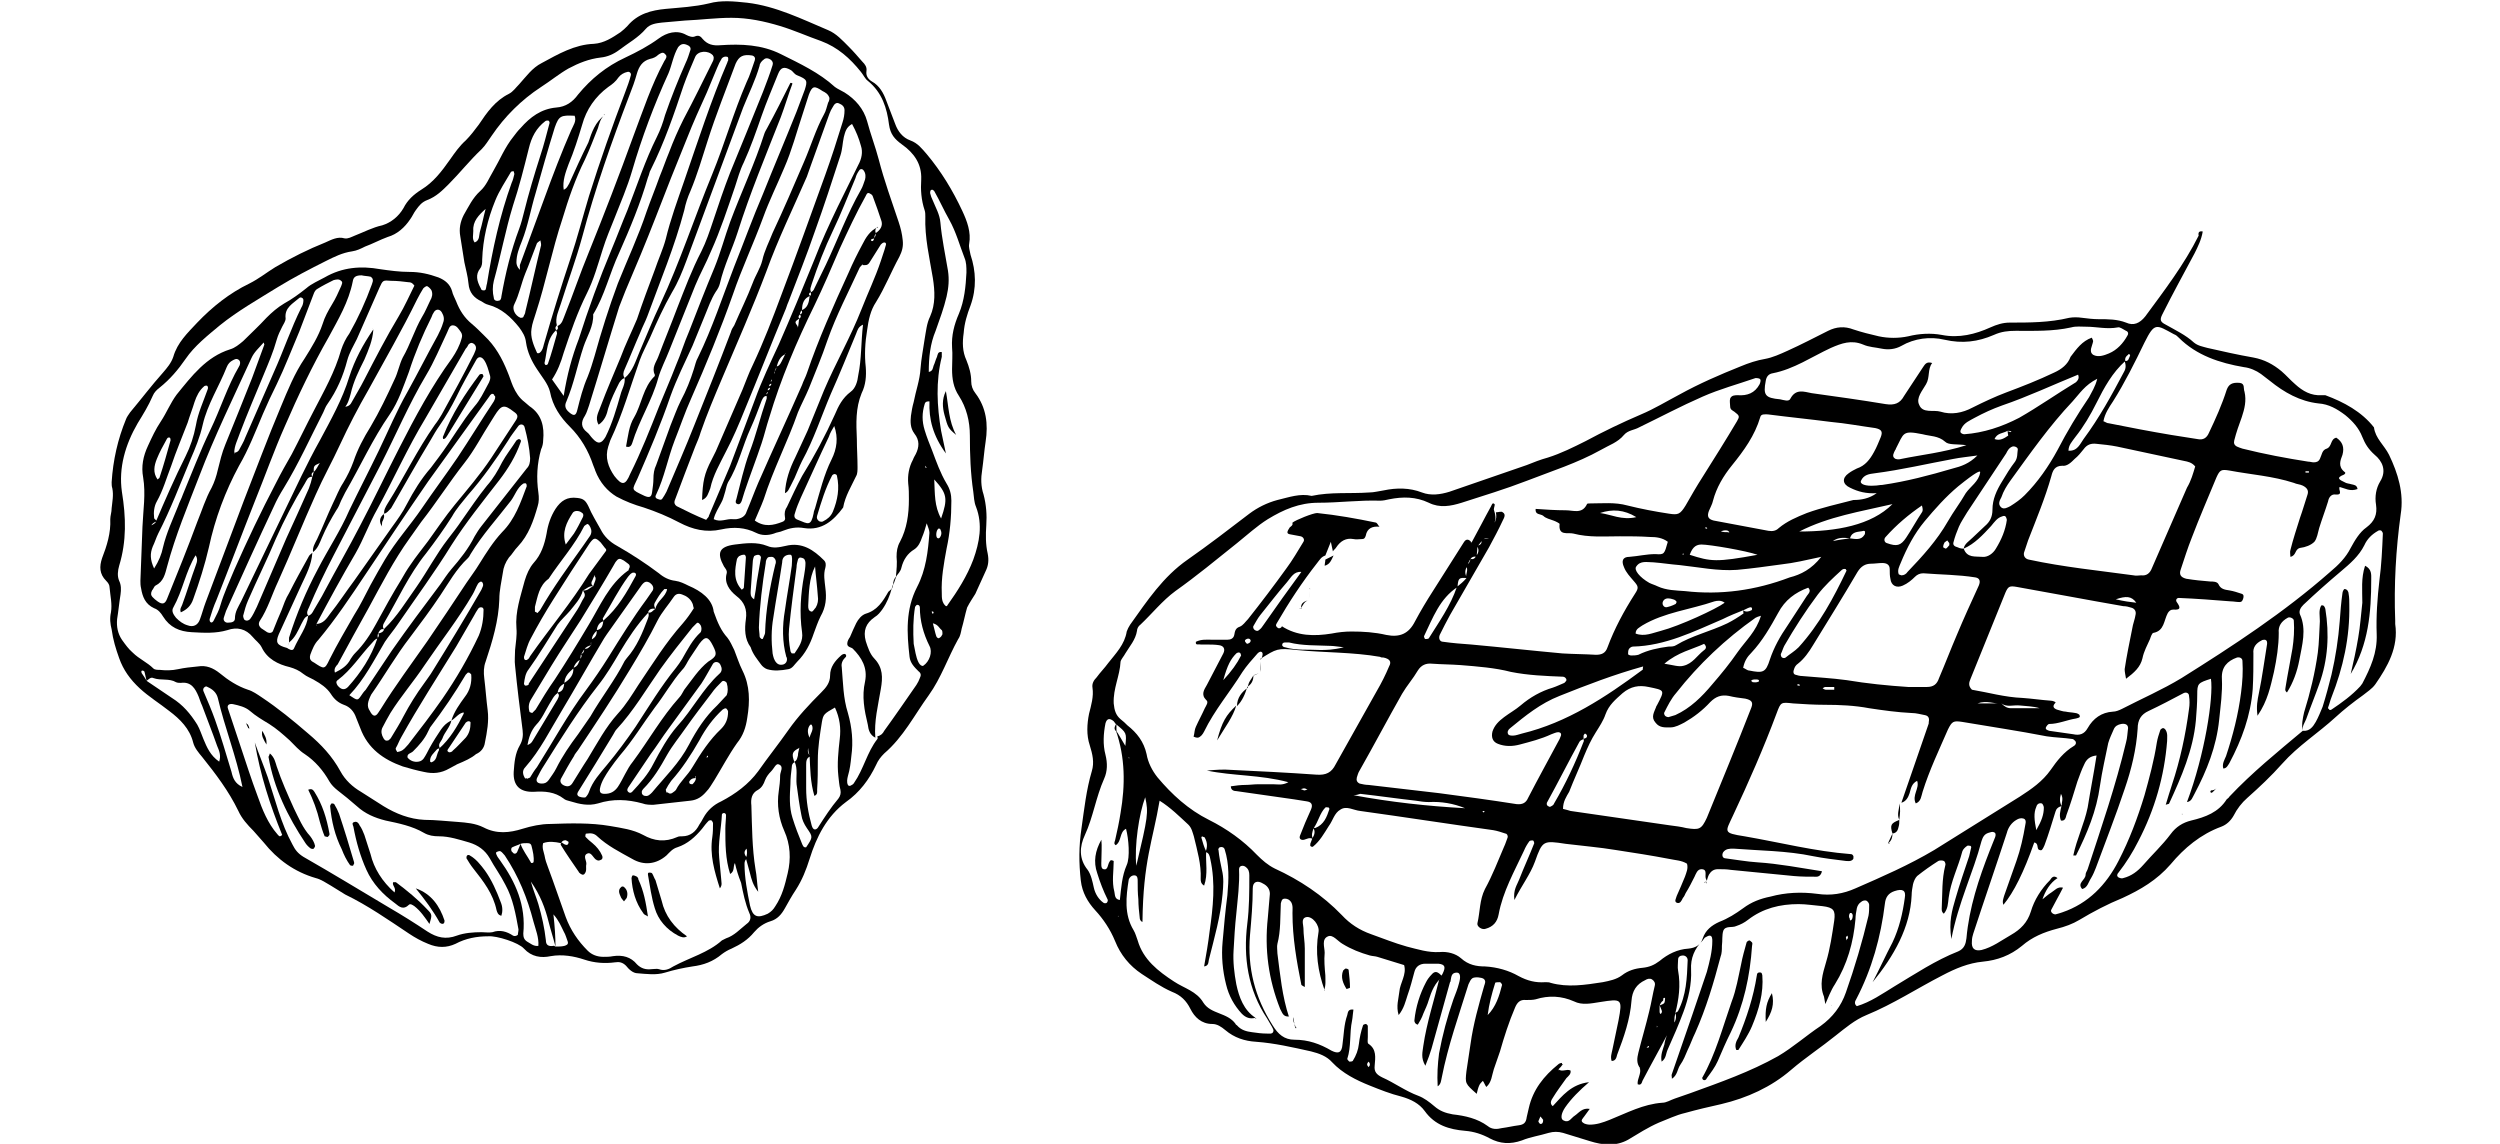 <?xml version="1.0" encoding="utf-8"?>
<!-- Generator: Adobe Illustrator 21.0.0, SVG Export Plug-In . SVG Version: 6.00 Build 0)  -->
<svg version="1.1" id="Ñëîé_1" xmlns="http://www.w3.org/2000/svg" xmlns:xlink="http://www.w3.org/1999/xlink" x="0px" y="0px"
	 viewBox="0 0 365 167" style="enable-background:new 0 0 365 167;" xml:space="preserve">
<g>
	<g>
		<g>
			<g>
				<path d="M141.2,88.7c-0.3,1-0.5,2.1-0.8,3.1c-0.1,0.5-0.2,1.1-0.5,1.5c-1.5,2.7-2.5,5.7-4.3,8.2c-2.1,2.9-3.7,6.1-6.5,8.5
					c-0.5,0.5-0.9,1-1.2,1.7c-1,2.1-2.4,4-4.4,5.4c-2.8,2.1-4.3,5.1-5.3,8.3c-0.5,1.6-1.1,3.1-2,4.5c-0.6,0.9-1.1,1.8-1.6,2.7
					c-0.5,0.9-1.1,1.6-2.1,1.9c-1,0.3-1.8,0.9-2.4,1.6c-0.9,1.1-2,1.8-3.3,2.4c-0.5,0.2-1,0.5-1.4,0.8c-1.3,1.1-2.7,1.6-4.3,1.8
					c-1.3,0.2-2.7,0.5-4,0.9c-1.3,0.4-2.7,0.2-4,0.1c-0.7,0-1.3-0.6-1.7-1.1c-0.5-0.5-1-0.6-1.6-0.5c-1.5,0.2-3,0.1-4.5-0.4
					c-1.5-0.5-3.2-0.8-4.9-0.5c-1.4,0.3-2.8,0.1-3.9-1.1c-0.8-0.9-4-1.9-5.2-1.8c-1.7,0-3.3,0.3-4.8,1.1c-1.3,0.6-2.6,0.6-4,0
					c-1-0.4-1.9-0.9-2.8-1.5c-3-2-6-4.1-9.3-5.7c-0.7-0.4-1.4-0.9-2.1-1.3c-0.7-0.4-1.4-0.9-2.2-1.1c-3.1-0.9-5.6-2.7-7.6-5.2
					c-0.5-0.6-1-1.1-1.5-1.7c-0.9-0.9-1.7-1.8-2.2-2.9c-1.4-2.9-3.3-5.4-5.3-7.9c-0.5-0.6-1.1-1.3-1.3-2.1c-0.5-2-1.9-3.4-3.5-4.6
					c-1.4-1.1-3-2.1-4.3-3.3c-1.4-1.3-2.4-2.7-3-4.4c-0.5-1.4-0.9-2.7-1.1-4.2c-0.2-0.8-0.3-1.6-0.1-2.5c0.2-1.2-0.1-2.4-0.2-3.6
					c0-0.4-0.2-0.7-0.5-1c-1-1-1-2.1-0.6-3.3c0.7-1.8,1.3-3.7,1.2-5.7c0-0.5,0.2-1,0.2-1.6c0.1-1,0.3-1.9,0.1-2.9
					c-0.1-0.3-0.1-0.6-0.1-0.9c0.2-3.2,0.9-6.3,2.1-9.2c0.1-0.3,0.4-0.7,0.6-1c1.6-1.9,3.1-3.9,4.8-5.8c0.6-0.7,1.2-1.4,1.5-2.3
					c0.6-2.1,2.1-3.5,3.5-5c2.2-2.3,4.7-4.3,7.6-5.7c1.4-0.7,2.5-1.6,3.8-2.4c2.4-1.4,4.8-2.6,7.3-3.6c0.9-0.4,1.8-0.9,2.8-0.6
					c0.5,0.1,1-0.2,1.5-0.4c1.3-0.5,2.6-1.2,4-1.5c1.3-0.4,2.4-1.3,3.1-2.5c0.6-1.2,1.5-2,2.6-2.7c1.8-1.1,3-2.7,4.2-4.4
					c0.7-1,1.4-2,2.3-2.8c0.7-0.7,1.3-1.5,1.9-2.3c1.2-1.8,2.4-3.5,4.4-4.5c0.6-0.3,1-0.9,1.5-1.4c1-1.1,1.9-2.4,3.3-3.1
					c2.4-1.3,4.8-2.7,7.6-2.8c1.5-0.1,2.7-0.9,3.9-1.7c0.4-0.3,0.7-0.6,1-0.9c1.5-1.8,3.5-2.3,5.6-2.5c2.1-0.2,4.2-0.3,6.3-0.8
					c1.8-0.5,3.7-0.3,5.6-0.1c4.2,0.5,8,2.4,11.8,4c1.2,0.5,2.1,1.5,3,2.4c0.7,0.7,1.3,1.4,2,2.2c0.4,0.4,0.7,0.8,0.6,1.4
					c-0.1,0.7,0.3,1.2,0.8,1.5c1.1,0.6,1.7,1.7,2.1,2.8c0.4,1.1,0.9,2.3,1.3,3.4c0.4,1.1,1.1,2,2.2,2.4c1.1,0.4,1.7,1.2,2.4,2
					c2.1,2.5,3.8,5.3,5.2,8.3c0.7,1.5,1.3,3.1,1,4.8c-0.1,0.5,0.1,1,0.2,1.6c0.8,2.4,0.9,4.9,0,7.4c-0.5,1.3-0.9,2.6-1,4
					c-0.2,1.4-0.2,2.7,0.4,4c0.4,1,0.7,2,0.7,3.1c0,0.6,0.2,1.2,0.6,1.7c1.6,2.1,1.9,4.5,1.5,7.1c-0.2,1.3-0.3,2.7-0.5,4.1
					c-0.2,1.2-0.2,2.4,0.2,3.6c0.4,1.5,0.5,3,0.4,4.5c-0.1,1.4-0.1,2.8,0.2,4.1c0.2,1,0.1,1.8-0.3,2.6c-0.5,1.1-1,2.2-1.5,3.3
					C142.1,87.2,141.6,87.9,141.2,88.7c0,0.1,0,0.1,0,0.1L141.2,88.7z M135.1,67.9c0.1,0.1-0.2,0.4,0.2,0.4
					C135.2,68.2,135.1,68,135.1,67.9l0.1,0L135.1,67.9z M118,109.2c-0.1,0.4-0.1,0.9,0.4,1.2c-0.7,0.2-0.7,0.8-0.7,1.3
					c0,1.1,0,2.3,0,3.4c0,1.8,0.3,3.6,0.8,5.4c0.1,0.3,0.2,0.6,0.5,0.6c0.2,0,0.4-0.2,0.5-0.4c0.9-1.4,1.8-2.8,2.9-4.1
					c0.3-0.4,0.4-0.8,0.3-1.3c-0.2-0.7-0.2-1.3-0.3-2c-0.2-1.8,0-3.6,0.2-5.4c0.2-1.6,0-3.1-0.7-4.6c-1.6,0.9-1.7,1-1.9,2.1
					c-0.3,1.9-0.6,3.7-0.6,5.6c0,1.4,0,2.9-0.1,4.3c0,0.3,0.1,0.7-0.4,0.9c-0.6-2-0.6-3.9-0.7-5.9C118.1,110,118,109.7,118,109.2
					C117.9,109.3,118,109.2,118,109.2C118,109.2,118,109.2,118,109.2C118,109.3,118,109.3,118,109.2z M109,123.9
					c-0.5,0.5-0.3,0.9,0.1,1.4c-0.3,0.2-0.4,0.5-0.4,0.8c0,2.1,0.4,4.1,0.8,6.1c0.4,1.7,1.1,1.9,2.6,1.2c0.5-0.3,0.8-0.6,1.1-1.1
					c1-1.5,1.4-3.1,1.8-4.8c0.5-2.1,0.4-4.2-0.5-6.2c-0.8-1.8-1.1-3.8-0.8-5.8c0.1-0.7,0.2-1.5,0.2-2.3c0-0.5,0.6-1.3-0.2-1.6
					c-0.4-0.2-0.7,0.6-1.1,1c-0.4,0.4-0.7,0.8-0.9,1.3c-0.2,0.6-0.5,1.1-1,1.4c-1,0.5-1.1,1.4-1,2.3c0.1,3.1,0.1,6.2,0.6,9.3
					c0.2,1,0.2,1.9,0.4,3.3c-0.8-1-1-1.9-1.2-2.7c-0.2-0.7-0.4-1.5-0.6-2.2C109.1,124.8,109.1,124.3,109,123.9
					c0-0.1-0.1-0.1-0.2-0.1c0,0,0-0.1-0.1-0.2C109,123.7,109,123.7,109,123.9z M116.7,109.2c-1,0.5-1.2,0.8-0.7,2.1
					c-0.3,0.1-0.4,0.4-0.4,0.7c-0.1,0.8-0.2,1.6-0.2,2.5c-0.1,1.7-0.2,3.3,0.3,4.9c0.4,1.3,0.9,2.6,1.4,3.8c0.1,0.2,0.2,0.6,0.6,0.5
					c1-1.5,1-1.5,0.1-2.8c-0.4-0.6-0.7-1.2-0.8-1.9c-0.3-1.5-0.5-3-0.7-4.5c-0.1-1.1,0.2-2.3-0.3-3.3c0.4-0.2,0.4-0.6,0.5-0.9
					C116.5,110,116.6,109.6,116.7,109.2c0-0.1,0-0.1-0.1-0.1C116.7,109.1,116.7,109.2,116.7,109.2z M76,123.2
					c-0.4,0.2-0.8,0.3-1.2,0.5c-0.2,0.1-0.2,0.4-0.1,0.6c0.1,0.1,0.2,0.2,0.3,0.3c0.2,0.1,0.4,0,0.5-0.2
					C75.7,123.9,75.9,123.5,76,123.2c0.3,0.9,1,1.8,1.5,2.7c0,0.1,0.1,0.1,0.2,0.1c0.1,0,0.1-0.1,0.2-0.1c0.1-0.8-0.1-1.6-0.3-2.4
					c-0.1-0.4-0.4-0.4-0.7-0.4C76.6,123.1,76.3,123.1,76,123.2z M81.1,138.2c0.4,0,0.9,0,1.3-0.1c0.3-0.1,0.6-0.2,0.5-0.6
					c-0.2-0.5-0.3-1-0.6-1.5c-0.4-0.8-0.7-1.6-1.5-2.5C81,135.3,81.1,136.8,81.1,138.2c-0.3-1.2-0.7-2.4-1-3.6
					c-0.5-2-1.2-3.9-2.6-5.9c0.4,1.4,0.8,2.3,1.1,3.3c0.5,1.7,0.9,3.5,1.1,5.3c0,0.7,0.4,0.9,1.1,0.8C80.9,138,81,138.2,81.1,138.2z
					 M21.4,99.4c-0.1-0.4-0.2-0.9-0.3-1.3c0-0.1-0.2-0.2-0.3-0.2c-0.2,0-0.2,0.2-0.1,0.4C20.9,98.6,21.2,99,21.4,99.4
					c1.2,0.8,2.5,1.7,3.7,2.5c1.6,1,2.7,2.3,3.7,3.9c0.4,0.7,0.6,1.4,0.9,2.1c0.5,1.2,1,2.4,2.3,3.3c0.3-0.9,0-1.6-0.3-2.3
					c-0.7-2-1.5-4-2.2-5.9c-0.2-0.4-0.3-0.8-0.5-1.3c-0.5-1.2-1.1-2.2-2.6-2c-0.2,0-0.5,0-0.7-0.1c-1-0.6-2.2-0.2-3.3-0.6
					C22,98.8,21.7,99.2,21.4,99.4z M135.3,76.4c-0.2,0.7-0.4,1.4-0.7,2.1c-0.2,0.6-0.5,1.3-1.1,1.7c-1,0.6-1.6,1.5-1.9,2.7
					c-0.1,0.5-0.5,0.9-0.8,1.3c0.1-1,0.2-2,0.1-2.9c0-0.8,0.1-1.5,0.5-2.2c1-1.9,1.3-4,1.3-6.2c0-0.8,0-1.5-0.1-2.3
					c-0.1-1.2,0.1-2.4,0.7-3.5c0.1-0.3,0.3-0.6,0.4-0.8c0.5-1,0.6-2-0.2-3c-0.6-0.8-0.6-1.7-0.5-2.6c0.1-0.7,0.2-1.3,0.4-2
					c0.3-1.6,0.9-3.2,1-4.9c0.1-1.4,0.4-2.9,0.6-4.3c0.2-1.1,0.3-2.3,0.8-3.3c0.8-1.8,0.7-3.7,0.4-5.6c-0.5-3-1.2-5.9-1.1-9
					c0-0.3,0-0.6-0.1-0.9c-0.5-1.5-0.6-3-0.5-4.5c0.1-2.3-1.1-3.9-2.8-5.1c-1.1-0.8-1.7-1.5-1.9-2.9c-0.3-2.4-1-4.7-3.1-6.4
					c-0.4-0.3-0.6-0.8-1-1.3c-1.6-2-3.4-3.6-5.8-4.5c-2-0.7-4-1.6-6-2.2c-2.3-0.7-4.7-1.2-7.1-1.2c-2.3,0-4.5,0.3-6.8,0.4
					c-1.1,0.1-2.3,0.2-3.4,0.3c-0.8,0.1-1.7,0.2-2.3,0.9c-1.1,1.3-2.6,2.1-3.9,3.1c-0.8,0.6-1.7,1-2.7,1.1c-1.7,0.2-3.2,0.8-4.7,1.6
					c-1.4,0.8-2.6,1.8-4,2.7c-2.9,1.9-5.3,4.3-7.2,7.1c-0.5,0.7-0.9,1.4-1.5,2c-1.7,1.6-3.2,3.5-4.8,5.1c-0.9,0.9-1.8,1.8-3.1,2.3
					c-0.8,0.3-1.2,0.8-1.7,1.5c-0.3,0.4-0.5,0.9-0.8,1.3c-0.8,1.2-1.9,2.2-3.3,2.6c-1.1,0.4-2.2,1-3.3,1.4c-0.6,0.3-1.2,0.6-1.9,0.7
					c-1.4,0.2-2.6,0.8-3.8,1.4c-2.4,1.2-4.7,2.4-7,3.8c-2.9,1.8-5.9,3.5-8.5,5.6c-1.8,1.5-3.7,3-5,4.9c-1.1,1.6-2.3,3-3.8,4.2
					c-0.4,0.3-0.8,0.7-1,1.2c-0.6,1.4-1.4,2.7-2.2,4c-1.8,3.1-2.8,6.5-2.3,10c0.6,3.7,0.7,7.2-0.4,10.8c-0.2,0.7-0.3,1.5,0,2.2
					c0.3,0.6,0.3,1.3,0.2,2c-0.2,1.2-0.3,2.4-0.5,3.6c-0.1,1.1,0.1,2.1,0.7,3c0.5,0.7,1,1.4,1.6,1.9c0.9,0.9,2.1,1.4,3,2.3
					c0.2,0.2,0.6,0.2,0.9,0.2c0.9,0.1,1.8,0.1,2.7-0.1c0.9-0.2,1.9-0.3,2.9-0.4c1.2-0.2,2.2,0.2,3.2,1c1.2,1,2.6,1.9,4.1,2.4
					c0.7,0.2,1.4,0.7,2,1.1c2.4,1.6,4.6,3.4,6.8,5.3c1.9,1.6,3.5,3.3,4.7,5.5c0.7,1.3,1.8,2.3,3,3c1.1,0.7,2.2,1.4,3.3,2.1
					c1.8,1.1,3.8,1.9,6,2c1.6,0,3.2,0.2,4.8,0.3c1.3,0.1,2.6,0.2,3.8,0.8c1.9,1,3.8,0.8,5.7,0.2c1.3-0.4,2.7-0.7,4-0.7
					c2.9-0.1,5.9-0.2,8.8,0.3c1.7,0.3,3.3,0.5,4.8,1.3c1.6,0.9,3.2,1.1,5,0.3c0.2-0.1,0.4-0.1,0.7-0.1c1.2,0,2-0.7,2.5-1.7
					c0.2-0.3,0.4-0.6,0.6-1c0.6-1.1,1.5-1.9,2.6-2.4c2.1-1.1,4-2.5,5.4-4.4c1.4-2,3-4,4.4-6c1.4-2,3.1-3.8,4.8-5.5
					c0.7-0.7,1.3-1.4,1.3-2.5c0-1.2,0.7-2.1,1.6-2.9c0.1-0.1,0.4-0.3,0.6-0.2c0.2,0.1,0.2,0.4,0,0.5c-0.4,0.4-0.6,0.9-0.5,1.4
					c0.2,2.3,0.2,4.5,0.9,6.7c0.6,2.1,0.8,4.2,0.5,6.3c-0.1,1-0.2,1.9-0.5,2.9c-0.1,0.4-0.2,0.9,0,1.3c0,0.1,0.3,0.2,0.4,0.1
					c0.2-0.1,0.4-0.2,0.5-0.4c1.4-2,1.9-4.5,3.4-6.4c0.1-0.1,0-0.3,0-0.4c0.5-0.1,0.8-0.4,1-0.8c1.6-2.2,3.1-4.4,4.7-6.7
					c0.2-0.3,0.4-0.7,0.5-1c0.2-0.4,0.2-0.7-0.2-1c-0.6-0.6-1.2-1.2-1.3-2.1c-0.4-3.5-0.6-6.9,1.1-10.2c1.3-2.5,1.6-5.2,1.8-7.9
					C135.7,77.4,135.5,77,135.3,76.4L135.3,76.4L135.3,76.4z M135.7,58.6c-0.3,0-0.6,0-0.7,0.4c-0.4,1.3-0.4,2.5,0,3.8
					c0.3,1,0.7,2,1.1,3c0.6,1.6,1.2,3.3,2.1,4.8c0.5,0.8,0.7,1.6,0.7,2.5c0,2.4-0.2,4.7-0.7,7c-0.4,2.2-0.8,4.3-0.7,6.5
					c0,0.7,0,1.4,0.6,1.9c0.1,0,0.2,0,0.2-0.1c1.5-2.1,2.9-4.3,3.8-6.7c0.9-2.5,1.4-5.1,0.4-7.7c-0.3-0.7-0.3-1.5-0.4-2.2
					c-0.4-2.7-0.5-5.4-0.5-8.2c0-2.1-0.5-4.1-1.6-5.8c-0.8-1.2-1-2.5-1-3.9c0-1.1,0.1-2.1,0-3.2c-0.1-1.7,0.3-3.3,1-4.9
					c0.8-1.9,1-4,1.1-6c0-0.8,0-1.5-0.3-2.2c-0.7-1.8-1.2-3.7-2.2-5.5c-0.8-1.4-1.4-2.8-2.2-4.2c-0.1-0.1-0.2-0.2-0.3-0.2
					c-0.3,0-0.3,0.3-0.3,0.5c0.1,0.4,0.2,0.7,0.4,1.1c0.4,1,1,2,1.1,3.2c0.2,2.3,0.7,4.6,1.1,7c0.2,1.3,0.1,2.5-0.2,3.8
					c-0.4,1.7-1,3.3-1.6,5c-0.8,1.9-1,3.9-1,6c0.6-0.1,0.6-0.6,0.7-0.9c0.2-0.4,0.3-0.9,0.5-1.3c0.1-0.3,0.1-0.8,0.7-0.7
					c0,0.2,0,0.5,0,0.7c-0.9,3.6-0.7,7.2-0.1,10.8c0.2,1,0.4,1.9,0.7,3.3C136.2,63.6,135.6,61.2,135.7,58.6
					c-0.1-0.2-0.2-0.3-0.4-0.4C135.5,58.3,135.6,58.4,135.7,58.6z M107.3,126c-0.3,0.5,0,1.2-0.7,1.6c-0.7-2.2-0.7-4.4-0.7-6.6
					c0-0.7,0.1-1.4,0.1-2c0-0.1-0.1-0.3-0.3-0.3c-0.1,0-0.3,0.1-0.3,0.2c-0.1,2.1-0.6,4.2-0.4,6.3c0.1,1,0.2,2.1,0.3,3.2
					c0,0.4,0.2,0.8-0.2,1.3c-0.8-2.5-1.5-4.9-1.1-7.5c0.1-0.7,0.1-1.4,0.1-2c0-0.1-0.1-0.3-0.2-0.4c-0.1-0.1-0.3,0-0.4,0
					c-0.4,0.4-0.7,0.8-1,1.2c-1,1.2-2.1,2.2-3.6,2.7c-0.7,0.2-1.1,0.7-1.6,1.2c-1.5,1.3-3.3,1.5-5,0.5c-1.8-1-3.6-1.9-5.1-3.3
					c-0.4-0.4-0.9-0.5-1.5-0.4c-0.1,0-0.2,0-0.2,0.1c0,0.1-0.1,0.3,0,0.4c0.3,0.3,0.6,0.6,1,0.9c0.6,0.5,1.1,1.1,1.4,1.8
					c0.1,0.2,0.1,0.5-0.1,0.6c-0.2,0.1-0.4,0.2-0.6,0.1c-0.1,0-0.1-0.1-0.2-0.1c-0.4-0.3-0.7-1.1-1.2-0.9c-0.8,0.3-0.1,1.1-0.2,1.6
					c-0.1,0.4,0.1,0.9-0.2,1.3c-0.1,0.2-0.3,0.3-0.6,0.1c-0.1-0.1-0.3-0.2-0.3-0.3c-0.9-1.3-1.8-2.6-2.6-3.9c-0.1-0.1,0-0.3,0.1-0.4
					c0.2,0.1,0.4,0.3,0.5,0.3c0.2,0.1,0.4,0.1,0.5-0.2c0-0.1,0-0.2,0-0.2c-0.2-0.1-0.4-0.3-0.6-0.2c-0.2,0-0.4,0.2-0.5,0.4
					c-0.9-0.2-1.8-0.3-2.6,0c-0.2,0.7,0.1,1.3,0.2,1.8c0.1,0.6,0.3,1.2,0.5,1.7c0.9,2.4,1.7,4.8,2.6,7.3c0.7,1.9,1.8,3.5,3.2,4.9
					c0.6,0.6,1.4,0.9,2.3,0.9c0.5,0,0.9,0,1.4-0.1c1.4-0.2,2.6,0.1,3.5,1.2c0.6,0.6,1.3,0.8,2.1,0.7c0.4,0,0.8-0.1,1.1,0
					c0.8,0.3,1.5,0,2.1-0.4c2.4-1.3,5.1-2,7.1-3.8c0.2-0.1,0.4-0.2,0.6-0.3c1.2-0.4,2-1.3,3-2.1c0.6-0.4,0.7-1,0.4-1.6
					c-0.6-1.4-0.9-2.9-1.2-4.4C107.8,127.9,107.5,126.9,107.3,126l0-0.2L107.3,126z M37.2,108.4c0.6,1.7,1.3,3.4,1.9,5.1
					c1.1,3.3,1.9,6.7,3.6,9.8c0.4,0.8,0.8,1.3,1.6,1.8c4.2,2.4,8.3,4.9,12.5,7.4c1.9,1.1,3.8,2.3,5.6,3.5c1.4,0.9,2.7,1.2,4.3,0.6
					c1.1-0.4,2.4-0.5,3.6-0.5c0.5,0,1.1,0.1,1.6,0c1.1-0.4,2.1-0.1,3,0.5c0.2,0.1,0.4,0.1,0.7-0.1c0-0.2,0.1-0.5,0.1-0.8
					c-0.4-2.2-0.8-4.5-1.9-6.5c-0.7-1.4-1.6-2.6-2.3-3.9c-0.7-1.2-1.7-1.9-3-2.3c-1.4-0.4-2.9-0.9-4.4-0.9c-0.8,0-1.5-0.1-2.2-0.5
					c-1.7-1-3.7-1.4-5.6-1.8c-1.6-0.4-3-1-4.2-2.1c-0.9-0.8-1.9-1.6-2.8-2.3c-0.5-0.4-0.9-0.8-1.2-1.3c-0.9-1.6-2.1-3-3.6-4
					c-0.8-0.5-1.5-1.3-2.2-2c-1-0.9-1.9-1.7-3-2.4c-1-0.6-2-1.2-2.8-1.9c-0.7-0.6-1.6-0.8-2.5-1c-0.6-0.1-0.9,0.2-0.7,0.7
					c0.6,1.8,1.2,3.6,1.8,5.4c0.8,2.4,1.6,4.9,2.5,7.3c0.7,2,1.5,4,2.9,5.6c0.2,0.2,0.3,0.5,0.7,0.1C39.4,117.5,38,113.1,37.2,108.4
					z M35.4,114.9c-0.9-4.5-2.6-8.7-3.6-13c-0.2-0.8-0.8-1.3-1.5-1.6c-0.1-0.1-0.3-0.1-0.4,0c-0.2,0.1-0.3,0.4-0.2,0.6
					c0.6,1.4,1.2,2.8,1.7,4.2c0.9,2.5,1.6,5,2.4,7.6C34,113.6,34.3,114.4,35.4,114.9z M78.6,138.1c0.1-1.2-0.4-2.4-0.7-3.5
					c-0.9-3.5-2.2-6.7-4.2-9.7c-0.2-0.2-0.4-0.5-0.6-0.6c-0.1-0.1-0.4,0-0.6,0.1c-0.1,0-0.1,0.3,0,0.4c0.1,0.3,0.3,0.5,0.5,0.8
					c2.3,3.2,3.8,6.6,3.4,10.7c0,0.5,0.1,0.9,0.6,1.2C77.4,137.7,77.9,138.2,78.6,138.1z M134.1,96.7c0.2,0.4,0.5,0.6,0.7,0.5
					c0.9-0.6,1.4-2,0.9-2.9c-0.9-1.8-1.4-3.7-1.4-5.6c0-0.2-0.1-0.4-0.4-0.4c-0.1,0-0.2,0.2-0.3,0.3c-0.3,1.8-0.3,3.6-0.2,5.4
					C133.6,94.9,133.7,95.9,134.1,96.7z M136.4,70c0.1,2.1,0,3.9,1,5.7C138.4,72.8,138.3,72.1,136.4,70z M136.2,91
					c0.2,0.7,0.3,1.3,0.5,1.9c0.1,0.2,0.3,0.4,0.5,0.2c0.2-0.1,0.3-0.3,0.4-0.5c0-0.2,0-0.5-0.1-0.6C137.1,91.7,137,91.2,136.2,91z
					 M118.2,107.7c0.1-0.6,0.7-1.2,0.3-1.9c0,0-0.2,0-0.2,0C117.8,106.4,117.9,107.1,118.2,107.7z M137,78.6c0.1,0,0.2-0.1,0.2-0.1
					c0.3-0.4,0.3-0.8,0.1-1.2c0-0.1-0.3-0.2-0.3-0.1c-0.3,0.2-0.4,1-0.2,1.3C136.9,78.6,137,78.6,137,78.6z M136.3,89.5
					c0-0.1,0-0.2-0.1-0.2c-0.2-0.1-0.2,0-0.1,0.2c0,0.1,0.1,0.1,0.1,0.1C136.2,89.6,136.2,89.6,136.3,89.5z"/>
			</g>
			<g>
				<path d="M86.9,68.7c0-0.1-0.2-0.5-0.3-0.8c-0.7-2.1-1.8-4-3.4-5.6c-1.4-1.4-2.5-3-2.9-5.1C80,56,79.1,55,78.4,53.9
					c-0.8-1.2-1.4-2.5-1.6-3.9c-0.1-0.9-0.5-1.5-1-2.2c-1.2-1.5-2.6-2.8-4.5-3.3c-0.4-0.1-0.7-0.3-1-0.5c-1.1-0.5-1.8-1.3-1.9-2.6
					c-0.1-1.1-0.4-2.1-0.6-3.1c-0.2-1.3-0.4-2.6-0.6-3.8c-0.2-1.1,0-2.1,0.5-3.1c0.7-1.2,1.3-2.5,2.4-3.5C71,27.1,71.4,26,72,25
					c1-1.7,1.7-3.5,3-5.1c0.3-0.4,0.6-0.8,1-1.2c1.4-1.6,3-2.8,5.2-3c1.4-0.1,2.4-0.8,3.2-1.9c1.9-2.3,4.1-4.1,6.9-5.4
					c1.7-0.8,3.4-1.7,4.9-2.8c1.1-0.8,2.6-1.3,4-0.5c0.4,0.2,0.9,0.4,1.3,0.2c0.5-0.2,0.8,0,1.1,0.4c0.7,0.8,1.5,1,2.6,0.9
					c3-0.2,6-0.1,8.8,1.3c2.8,1.4,5.6,2.7,7.9,4.8c0.4,0.3,0.9,0.5,1.4,0.8c1.6,1,2.8,2.4,3.3,4.2c0.5,1.9,1.2,3.7,1.7,5.6
					c0.8,3.1,1.9,6.1,2.9,9.1c0.3,0.9,0.5,1.7,0.6,2.7c0.1,0.9-0.1,1.6-0.5,2.4c-1.2,2.2-2.1,4.5-3.4,6.6c-0.8,1.2-1.1,2.6-1.3,4.1
					c-0.3,1.8-0.4,3.6-0.2,5.4c0.1,1.3,0,2.6-0.6,3.8c-0.9,2.2-0.8,4.4-0.7,6.7c0,1.4,0.1,2.7,0.1,4.1c0,0.4,0,1-0.2,1.3
					c-0.7,1.5-1.6,2.9-1.9,4.6c-1.4,1.9-3.1,3.4-5.7,3c-1.1-0.2-2.1,0-3.1,0.4c-0.4,0.2-0.9,0.2-1.3,0.4c-0.9,0.3-1.8,0.3-2.6-0.1
					c-1.6-0.8-3.3-0.9-5.1-0.5c-2.2,0.5-4.2,0-6.1-1c-1.7-0.9-3.4-1.6-5.2-2.2c-1.4-0.4-2.7-0.9-4-1.6
					C88.7,71.7,87.6,70.5,86.9,68.7z M126.4,38.2c-0.2,0.1-0.3,0.3-0.5,0.4c-0.1,0.2-0.3,0.3-0.4,0.5c-1.6,3.5-3.4,6.9-4.7,10.6
					c-0.8,2.4-1.8,4.7-2.7,7c-0.5,1.2-1.1,2.3-1.6,3.5c-1.5,4.3-3.6,8.3-5,12.7c-0.4,1.1-0.9,2.1-1.3,3.1c1.4,1,2.7,0.7,4,0.2
					c0.3-0.1,0.5-0.3,0.4-0.7c-0.1-0.6,0-1.1,0.3-1.5c0.7-1.5,1.4-3,2.2-4.5c1.8-2.9,3.4-5.9,4.8-9c0.5-1.2,1.1-2.4,2.3-3.3
					c0.7-0.5,1-1.5,1.1-2.4c0.5-2.4,0.4-4.9,0.7-7.4c-0.7,0.3-0.8,0.8-1,1.3c-1.2,2.9-2.4,5.9-3.7,8.8c-1.4,3.3-2.5,6.7-4.2,9.8
					c-0.4,0.8-0.7,1.6-1.1,2.5c-0.2,0.4-0.4,0.8-0.6,1.2c-0.2,0.3-0.3,0.8-0.8,1c0.1-1.9,0.7-3.6,1.5-5.2c0.6-1.3,1.2-2.6,1.8-3.9
					c0.8-2,1.6-3.9,2.4-5.9c1.7-4,3.9-7.8,5.5-11.9c0.9-2.3,2-4.6,2.8-7c0.2-0.7,0.5-1.4,0.7-2.2c0.1-0.2,0.1-0.5-0.2-0.5
					c-0.2,0-0.4,0.2-0.5,0.3c-0.6,0.9-1.1,1.8-1.7,2.7c-0.3,0.4-0.6,0.3-1,0.3C126,38.4,126.2,38.3,126.4,38.2l-0.1-0.2L126.4,38.2z
					 M116.8,45.9c-0.2,0.2-0.3,0.4-0.1,0.6c-0.7,0.5-0.7,0.5-0.2,1.2l-0.1,0l0.1,0.1c0.1-0.4,0.1-0.9,0.2-1.3
					C116.9,46.4,117,46.2,116.8,45.9c0.3-0.1,0.4-0.3,0.2-0.6c0.9-0.3,1.1-1.1,1.2-2c0.2-0.2,0.3-0.4,0.1-0.6
					c0.3-0.1,0.5-0.3,0.6-0.6c0.6-1.2,1.1-2.3,1.7-3.5c1.7-3.6,3.1-7.4,5.1-10.9c0.3-0.5,0.4-1,0.6-1.5c0.1-0.4,0.1-0.9-0.2-1.3
					c-0.1-0.2-0.4-0.3-0.6-0.1c-0.3,0.4-0.5,0.8-0.6,1.2c-1.1,2.6-2.1,5.2-3.3,7.7c-1.2,2.5-2.2,5.1-3.1,7.8
					c-0.1,0.4-0.3,0.7-0.1,1.1c-0.3,0.2-0.4,0.4-0.1,0.6c-0.9,0.3-1.2,1.1-1.2,2C116.9,45.4,116.8,45.7,116.8,45.9z M113.1,54.2
					c0,0.2-0.1,0.4-0.1,0.6c-0.1,0.2-0.2,0.4-0.3,0.6c-0.2,0.2-0.2,0.4-0.1,0.6c-0.3,0.1-0.4,0.3-0.2,0.6c-0.3,0.1-0.4,0.3-0.2,0.6
					c-0.3,0.1-0.4,0.4-0.2,0.6c-0.5,0-0.6,0.3-0.8,0.7c-0.5,1.3-1,2.7-1.6,4c-1.2,2.6-1.8,5.5-3.3,7.9c-0.2,0.4-0.3,0.9-0.4,1.3
					c-0.2,0.6-0.3,1.2-0.6,1.7c-0.4,0.8-0.9,1.5-1.1,2.4c1,0.5,1.9-0.1,2.8,0c0.1,0,0.3,0,0.5,0c0.7-0.1,1.3-0.4,1.5-1.1
					c0.6-1.4,1.1-2.8,1.7-4.2c2.1-4.8,4.3-9.5,6.4-14.3c0.2-0.6,0.5-1.1,0.7-1.7c1.7-5,3.9-9.9,6.1-14.7c0.6-1.4,1.3-2.8,2-4.1
					c0.5-1,1.1-2,2.2-2.5l0-0.1c-0.3,0.3-0.4,0.6-0.2,1c-0.2,0.2-0.3,0.5-0.2,0.7c-0.1,0-0.3,0.1-0.4,0.1c-0.2,0.1-0.2,0.2,0,0.3
					c0,0,0.2,0,0.2-0.1c0.1-0.1,0.1-0.3,0.2-0.4c0.1-0.2,0.2-0.5,0.2-0.7c0.6-0.4,1-1,0.8-1.7c-0.4-1.2-0.8-2.4-1.3-3.7
					c-0.1-0.2-0.3-0.3-0.5-0.4c-0.3-0.1-0.4,0.2-0.5,0.4c-1.4,2.5-2.6,5.1-3.8,7.7c-1.2,2.8-2.4,5.6-3.7,8.3
					c-2.6,5.3-4.9,10.7-6.6,16.4c-0.4,1.2-0.7,2.5-1.1,3.7c-0.8,2.4-1.7,4.7-2.5,7.1c-0.1,0.4-0.3,0.9-0.4,1.3
					c-0.1,0.3-0.3,0.6-0.6,0.5c-0.4-0.1-0.3-0.5-0.2-0.7c0.6-2.3,1.1-4.6,1.9-6.8c1-2.6,1.6-5.2,2.5-7.8c0.1-0.2,0-0.4,0-0.7
					c0.2-0.2,0.3-0.4,0.2-0.6c0.3-0.1,0.4-0.3,0.2-0.6c0.3-0.1,0.4-0.3,0.2-0.6c0.2-0.2,0.3-0.4,0.1-0.6c0.2-0.1,0.4-0.3,0.3-0.6
					C113.1,54.6,113.2,54.4,113.1,54.2c0.2-0.2,0.3-0.5,0.2-0.7c0.4,0,0.6-0.3,0.8-0.7c0.2-0.4,0.4-0.8,0.6-1.2l-0.1,0l0.1,0.1
					c-0.8,0.3-1.1,1.1-1.3,1.8C113.3,53.7,113.2,54,113.1,54.2z M81.2,48.2c-1.4,1.3-1.3,3.1-1.7,4.8c0,0.1,0.1,0.3,0.2,0.3
					c0.1,0,0.3-0.1,0.3-0.2c0.5-1.4,0.9-2.9,1.3-4.3C81.4,48.6,81.2,48.3,81.2,48.2c0.3-0.1,0.3-0.3,0.2-0.6c0.7-0.3,0.8-1,1.1-1.7
					c1.2-3,2.2-6,3.4-8.9c2.3-5.7,4.5-11.4,6.6-17.2c1.4-3.7,2.6-7.4,4.5-10.9c0.2-0.3,0.5-0.7,0.1-1c-0.3-0.4-0.7-0.1-1,0.1
					c-0.3,0.3-0.7,0.5-1.2,0.6c-1.1,0.3-1.6,1.1-1.9,2.1c-0.3,1.1-0.7,2.2-1.1,3.2c-2.6,6.8-5,13.6-6.9,20.7
					c-0.9,3.3-2.1,6.5-3.1,9.7c-0.3,1-0.9,2.1-0.6,3.2C81.1,47.7,81,47.9,81.2,48.2z M75.9,39.4c0-0.2,0-0.5,0-0.7
					c1.2-3.3,2.4-6.5,3.6-9.8c1.2-3.3,2.5-6.7,3.9-9.9c0.3-0.7,0.8-1.3,0.5-2.1c-2-0.1-2.3,0-2.9,1.7c-1,3.2-1.9,6.4-2.8,9.6
					c-0.7,2.3-1.1,4.7-2,7c-0.4,1-0.8,2-0.8,3.1C75.4,38.6,75.5,39,75.9,39.4l-0.1,0L75.9,39.4z M84.5,49.5l-0.1,0.1L84.5,49.5
					c1.4-4.4,3-8.8,4.8-13.1c0.8-1.9,1.5-3.8,2.3-5.7c1.4-3.6,2.6-7.3,4.3-10.7c0.5-1,0.9-2.1,1.2-3.2c0.9-2.6,1.9-5.1,3-7.6
					c0.3-0.6,0.5-1.3,0.7-1.9c0.1-0.3-0.1-0.6-0.4-0.7c-0.6-0.3-1-0.2-1.4,0.3c-0.7,1.2-0.9,2.6-1.4,3.8c-2.1,4.6-3.9,9.4-5.3,14.2
					c-0.7,2.4-1.7,4.7-2.6,7c-0.6,1.5-1.2,2.9-1.7,4.5c-0.7,2.2-1.3,4.4-2.3,6.4c-1.4,2.8-2.4,5.7-3.4,8.7c-0.4,1.4-0.9,2.7-1.7,3.9
					c0.5,0.7,1,1.4,1.7,2.4C82.8,54.7,83.5,52.1,84.5,49.5z M88.3,16.8L88.3,16.8c-0.6,0.4-0.8,1.2-1,1.9c-0.6,1.5-1.2,3.1-1.9,4.6
					C84,26.1,83,29,82.1,32c-1.5,4.5-2.4,9.2-3.9,13.8c-0.2,0.7-0.5,1.4-0.6,2.2c-0.2,1.2,0.3,2.4,0.8,3.5c0,0.1,0.3,0.1,0.4,0
					c0.4-0.3,0.5-0.8,0.6-1.2c1.2-4.2,2.5-8.4,3.9-12.6c1-3,1.8-6.1,2.7-9.1c1.6-5.1,3.4-10.2,5.3-15.2c0.3-0.8,0.6-1.6,0.8-2.4
					c0.1-0.3-0.2-0.6-0.5-0.5c-0.5,0.1-1,0.4-1.3,0.8c-0.4,0.6-0.9,1-1.5,1.4c-1.9,1.4-3.2,3.3-3.8,5.5c-0.6,2-1.2,3.9-2,5.8
					c-0.4,1.1-0.9,2.4-0.7,3.7c0.5-0.2,0.6-0.6,0.8-0.9c0.9-2,1.8-4,2.8-6C86.4,19.3,86.9,17.8,88.3,16.8z M93,46.6L93,46.6L93,46.6
					c0.8-2.4,1.7-4.8,2.6-7.2c0.5-1.5,1.2-3,1.6-4.5c0.7-2.9,1.7-5.6,2.7-8.5c2-5.8,3.9-11.7,6.3-17.3c0-0.1,0-0.1,0.1-0.2
					c0-0.2,0.1-0.5-0.1-0.6c-0.3-0.1-0.6,0-0.8,0.2c-0.3,0.5-0.5,0.9-0.7,1.4c-0.5,1.2-1,2.4-1.5,3.6c-1,2.2-2,4.4-2.9,6.7
					c-1.6,3.9-3.1,7.7-4.6,11.6c-1.4,3.6-2.9,7.2-4.4,10.7c-0.3,0.8-0.6,1.5-0.9,2.3c-1.5,4.8-2.9,9.6-4.4,14.4
					c-0.2,0.5-0.3,1-0.6,1.5c-0.6,0.9-0.6,1.7,0.3,2.4c0.3,0.2,0.5,0.6,0.8,0.9c0.8,0.9,1.3,0.8,1.9-0.2c1-2,1.6-4.1,2.2-6.2
					c0.2-0.8,0.7-1.5,0.6-2.4c1.2-1,1.6-2.5,2.2-3.9c1-2.3,1.9-4.6,3-6.9c2.9-6.2,5-12.7,7.6-19c1.8-4.4,3.1-9,5-13.4
					c0.5-1,0.8-2.1,1.2-3.2c0.1-0.3,0-0.6-0.4-0.7c-1.3-0.2-1.9,0.1-2.4,1.2c-1.4,3.8-2.9,7.5-4.1,11.3c-0.8,2.5-1.5,4.9-2.5,7.3
					c-0.4,0.9-0.7,1.8-0.9,2.8c-1.4,5.3-3.5,10.3-5.4,15.5c-0.3,0.8-0.7,1.5-1,2.3c-0.8,1.8-1.5,3.6-2.3,5.4c-0.2,0.4-0.3,0.9,0,1.3
					c-0.4,0.1-0.6,0.4-0.8,0.7c-0.6,1.2-1.2,2.4-1.6,3.7c-0.2,0.9-0.5,1.8-1.4,2.4c-0.6-1,0-1.8,0.3-2.7c0.9-2.4,1.9-4.7,2.9-7.1
					C91.3,50.3,92.2,48.5,93,46.6z M115.4,12.1c0.1,0,0.2,0,0.3,0.1c-0.6,1.6-1.1,3.3-1.7,4.9c-2.2,5.6-4.5,11.1-6.3,16.8
					c-0.8,2.5-2,4.9-2.6,7.5c-0.1,0.4-0.3,0.8-0.6,1.2c-0.7,1.1-1.1,2.3-1.6,3.5c-0.6,1.5-1.2,2.9-1.8,4.4c-1.1,2.4-2.3,4.8-3.2,7.3
					c-1.4,4.1-3.1,8.1-4.8,12c-0.8,1.8-1.1,1.6,1,2.6c0.7,0.3,1,0.2,1.1-0.5c0.1-0.7,0.2-1.4,0.2-2c0-0.7,0.1-1.4,0.4-2
					c0.7-1.9,1.4-3.9,2.1-5.8c0.5-1.2,0.9-2.4,1.5-3.6c0.8-1.5,1.4-3,1.9-4.6c0.2-0.6,0.3-1.2,0.6-1.7c2.1-4.3,3.6-8.9,5.3-13.3
					c1.4-3.5,2.7-7.1,4.2-10.6c1.6-4,3.3-8,4.9-12c0.4-1.1,0.8-2.1,1.2-3.2c0.4-1.3,0.4-1.5-1.1-2.1c-0.5-0.2-0.6-0.6-1-0.8
					c-0.9-0.5-1.4-0.4-1.8,0.6c-0.8,2-1.7,4.1-2.4,6.1c-0.8,2.3-1.6,4.6-2.6,6.8c-0.6,1.2-0.9,2.4-1.3,3.6c-1.1,3.2-2.1,6.3-3.5,9.4
					c-0.7,1.7-1.6,3.3-2.3,5c-1.3,3.2-2.5,6.3-3.8,9.5c-0.5,1.3-1.2,2.6-1.6,4c-0.9,3.3-2.8,6.2-3.8,9.5c-0.1,0.3-0.3,0.7-0.9,0.5
					c0.3-1.5,0.4-3,1.2-4.3c1.1-1.9,1.3-4.4,3-6c0,0,0-0.2,0-0.2c-0.5-1,0.2-1.8,0.5-2.6c0.9-2.4,1.9-4.8,2.8-7.2
					c1.1-2.8,2.1-5.5,3.5-8.2c0.7-1.4,1.2-2.9,1.7-4.4c0.8-2.4,1.6-4.8,2.5-7.1c1.6-3.9,3.2-7.8,4.8-11.8c0.5-1.3,1-2.6,1.4-3.9
					c0.1-0.3,0-0.6-0.3-0.8c-0.3-0.2-0.7-0.3-1,0c-0.3,0.2-0.6,0.6-0.6,0.9c-0.6,2.1-1.6,4.1-2.4,6.1c-2.8,7.5-5.5,14.9-8.3,22.4
					c-0.6,1.6-1.2,3.1-2.1,4.6c-1.2,2.1-2.2,4.3-3.2,6.6c-0.5,1.1-1.1,2.2-1.5,3.3c-1.4,3.9-2.5,7.9-4.3,11.7
					c-0.1,0.3-0.2,0.6-0.3,0.9c-0.5,1.6,0,3,0.9,4.3c1.1,1.4,1.6,1.4,2.3-0.3c1.6-3.2,2.9-6.5,4.2-9.8c0.8-2,1.7-4,2.5-6.1
					c0.7-1.6,1.2-3.3,1.9-4.9c1.2-3.1,2.4-6.2,3.7-9.3c0.9-2.2,1.5-4.5,2.3-6.7c1.6-4.3,3.6-8.5,5-12.9c0.1-0.3,0.3-0.6,0.4-0.8
					C113.2,16.5,114.3,14.3,115.4,12.1z M102.5,73c0.1-2.7,0.3-3.8,1.4-5.9c0.2-0.4,0.4-0.8,0.6-1.2c1.3-3,2.6-6,3.9-9
					c0.5-1.2,0.9-2.4,1.5-3.6c1.6-3.4,2.9-6.8,4.2-10.3c2.2-5.8,4.3-11.7,6.4-17.5c0.9-2.5,1.7-5,2.5-7.6c0.2-0.6,0.3-1.2,0.3-1.8
					c0-0.5-0.3-0.8-0.8-1c-0.4-0.2-0.7,0.1-0.9,0.5c-0.2,0.3-0.4,0.7-0.5,1c-0.9,2.5-1.8,5-2.7,7.5c-0.2,0.6-0.4,1.1-0.6,1.7
					c-2,4.6-4.2,9.1-5.9,13.8c-2,5.3-4.3,10.5-6.5,15.7c-1.1,2.6-2.2,5.2-3.1,7.8c-0.2,0.7-0.5,1.4-0.8,2.1c-1,2.6-2,5.2-3,7.9
					c-0.1,0.3,0,0.6,0.3,0.8c1.4,0.7,2.8,1.4,4.3,2c0.2-0.3,0.4-0.4,0.4-0.6c1-2.4,2.1-4.9,3.1-7.3c1.2-3.2,2.4-6.4,3.6-9.6
					c1-2.8,2.3-5.5,3.5-8.1c1.8-4.1,3.5-8.2,5.2-12.4c1-2.6,2.2-5.2,3.4-7.7c1-2,2-4.1,3-6.1c0.5-0.9,0.7-1.9,0.4-2.8
					c-0.3-1.1-0.7-2.1-1.3-3.2c-0.9,0.5-1,1.2-1.2,1.9c-0.2,0.9-0.2,1.8-0.5,2.7c-1.2,3.7-2.4,7.4-3.7,11c-1.2,3.5-2.6,7-3.9,10.4
					c-0.2,0.4-0.3,0.9-0.5,1.3c-2,4.8-3.9,9.7-5.9,14.5c-0.8,2-1.7,4.1-2.7,6c-0.9,1.8-1.9,3.5-2.3,5.4
					C103.4,72,103.3,72.7,102.5,73z M121.1,14.3c-0.2-0.6-0.6-0.8-1-1c-1.2-0.8-1.5-0.8-2,0.5c-0.3,0.9-0.6,1.9-0.9,2.8
					c-0.9,2.7-1.6,5.4-2.7,7.9c-1,2.4-2.2,4.8-3.1,7.3c-1.4,3.8-3.1,7.4-4.4,11.2c-1.8,5.1-3.9,10.2-6.1,15.2
					c-0.9,2-1.6,4.1-2.4,6.1c-1,2.6-1.5,5.4-2.7,7.9c-0.1,0.2-0.2,0.4,0.1,0.6c0.3,0.1,0.6,0.3,0.8,0c0.2-0.3,0.4-0.6,0.6-1
					c1.4-3.3,2.8-6.5,4.1-9.8c1.8-4.5,3.6-9,5.3-13.5c0.1-0.4,0.3-0.7,0.5-1c0.9-2.1,1.9-4.1,2.7-6.2c0.4-1.1,1.1-2.1,1.4-3.3
					c0.3-1.4,1-2.7,1.5-4c1.6-3.4,3.1-6.9,4.6-10.4c1-2.3,1.7-4.7,2.9-6.9c0.3-0.5,0.4-1.1,0.6-1.7
					C121.1,14.7,121.1,14.4,121.1,14.3z M104.2,8.3c-0.1-0.1-0.1-0.2-0.1-0.2c-0.7-0.8-2.2-0.7-2.6,0.2c-0.6,1.4-1.2,2.8-1.7,4.2
					c-1.4,4.2-2.8,8.3-4.8,12.3c-0.2,0.3-0.2,0.7-0.4,1.1c-1.1,3.8-2.6,7.4-4.2,11c-1.4,3-2.1,6.2-3.8,9c0.1,1.7-0.9,3.2-1.4,4.7
					c-0.9,2.7-1.4,5.4-2.5,8c-0.3,0.6-0.2,1.1,0.4,1.6c0.7,0.6,1,0.5,1.2-0.4c0.4-1.6,0.8-3.2,1.5-4.8c0.4-1,0.7-2,1-3
					c1-3.6,2.1-7.1,3.4-10.6c1.4-3.5,3-6.9,4.2-10.5c0.6-1.7,1.3-3.4,1.9-5.1c0.5-1.2,0.9-2.4,1.4-3.6c0.6-1.6,1.3-3.2,2.1-4.8
					c1.5-2.8,2.9-5.7,4.3-8.5C104.2,8.7,104.2,8.5,104.2,8.3z M72.8,43.9c0.3,0,0.4-0.4,0.4-0.6c0.6-3.4,1.4-6.7,2.6-9.9
					c0.3-0.8,0.5-1.6,0.7-2.4c0.7-2.8,1.5-5.5,2.4-8.3c0.5-1.5,0.9-3.1,1.3-4.6c0.1-0.2,0-0.5-0.2-0.5c-0.1,0-0.3,0-0.4,0.1
					c-1.3,1-2,2.3-2.4,4c-0.7,2.8-1.4,5.6-2.3,8.3c-1.1,3.6-1.8,7.4-2.8,11c-0.2,0.8-0.2,1.7,0,2.5C72.1,43.8,72.4,44,72.8,43.9z
					 M121.8,62.2c-0.3,0.5-0.6,1-0.8,1.6c-1.4,2.9-2.7,5.9-4.1,8.9c-0.3,0.7-0.6,1.4-0.8,2.1c-0.2,0.5-0.2,0.9,0.4,1.1
					c1.5,0.6,1.9,1,2.3-1c0-0.2,0.1-0.4,0.2-0.7c0.7-2.4,1.3-4.9,2.4-7.1C122.2,65.5,122.4,63.9,121.8,62.2z M70.2,42.1
					c0-0.1,0,0.1,0.1,0.2c0.1,0.1,0.3,0.1,0.4,0.1c0.1,0,0.1-0.1,0.2-0.1c0.1-0.3,0.1-0.6,0.2-0.9c0.8-5,1.9-10,3.6-14.7
					c0.2-0.4,0.3-0.9,0.4-1.3c0-0.1-0.1-0.3-0.1-0.4c-0.1,0-0.3,0-0.4,0.1c-0.8,1.4-1.7,2.7-2.3,4.2c-1.1,2.7-1.8,5.6-1.9,8.6
					c0,0.5,0,0.9-0.3,1.3C69.4,40.1,69.6,41,70.2,42.1z M78.9,35.1c-0.3,0.2-0.4,0.3-0.5,0.4c-0.6,1.5-1.1,3-1.7,4.4
					c-0.6,1.5-0.9,3.1-1.6,4.5c-0.4,0.7,0.1,1.7,0.9,2c0.1,0,0.3,0,0.4-0.1c0.1-0.3,0.3-0.5,0.3-0.8c0.8-3.2,1.5-6.5,2.3-9.7
					C79,35.7,79,35.5,78.9,35.1z M122.1,69.3c-0.3-0.2-0.5,0-0.6,0.1c-1,1.9-1.6,3.9-2.2,5.9c-0.1,0.3,0,0.6,0.3,0.8
					c0.2,0.1,0.5,0.1,0.6,0c0.6-0.3,1.1-0.7,1.4-1.4c0.7-1.7,1-3.4,0.6-5.2C122.2,69.4,122.1,69.3,122.1,69.3z M70.9,30.5
					c-1,0.9-1.9,1.8-1.8,3.2c0,0.6-0.2,1.2,0.2,1.7c0.8-0.3,0.6-1.1,0.8-1.7C70.4,32.7,70.6,31.6,70.9,30.5z"/>
			</g>
			<g>
				<path d="M66.7,111.6c-0.1,0.1-0.6,0.3-1.1,0.6c-1.2,0.7-2.4,0.8-3.7,0.5c-1-0.2-2.1-0.5-3.1-0.8c-2.8-1-5.1-2.6-6.2-5.6
					c-0.2-0.5-0.4-1-0.6-1.5c-0.3-0.9-0.9-1.6-1.8-1.9c-0.8-0.3-1.4-0.8-1.9-1.6c-0.6-0.9-1.5-1.5-2.4-2c-0.5-0.3-1.1-0.5-1.6-0.9
					c-0.6-0.5-1.3-0.8-2-1c-1.7-0.4-3.3-1.2-4.1-2.9c-0.3-0.6-0.9-1-1.3-1.5c-1-1.2-2.3-1.5-3.7-1c-1.7,0.5-3.4,0.4-5.2,0.3
					c-1.8-0.1-3.2-0.7-4.2-2.3c-0.3-0.5-0.7-1-1.3-1.2c-1.3-0.6-1.7-1.7-1.9-2.9c-0.1-0.4-0.1-0.8-0.1-1.1c0.1-2.6,0.2-5.3,0.3-7.9
					c0.1-2.4,0.5-4.8,0.1-7.2c-0.3-1.6,0-3.1,0.7-4.6c0.6-1.3,1.1-2.4,1.9-3.6c0.8-1.2,1.4-2.7,2.3-3.9c2.2-2.7,4.3-5.5,7.8-6.6
					c0.7-0.2,1.3-0.7,1.9-1.2c1.1-1.1,2.3-2.2,3.4-3.4c0.8-0.8,1.6-1.5,2.6-2.1c1.1-0.6,2.2-1.4,3.2-2.2c0.8-0.7,1.8-1.1,2.7-1.6
					c2.6-1.5,5.3-1.7,8.1-1.2c1.4,0.2,2.8,0.4,4.3,0.4c1.5,0,2.8,0.3,4.2,0.8c1,0.4,1.7,1,2,2c0.1,0.5,0.4,1,0.6,1.5
					c0.5,1.3,1.2,2.4,2.3,3.3c0.6,0.5,1.2,1.1,1.8,1.7c1.6,1.5,2.6,3.3,3.4,5.3c0.3,0.7,0.5,1.4,0.8,2.1c0.4,0.9,0.9,1.7,1.7,2.3
					c0.2,0.2,0.5,0.4,0.7,0.6c1.8,1.2,2.2,3,2,5c0,0.4-0.1,0.9-0.3,1.3c-0.6,2.1-0.7,4.2-0.4,6.3c0.1,0.7,0.1,1.4-0.1,2
					c-0.6,2.1-1.3,4.2-2.9,5.9c-0.5,0.5-0.8,1.1-1.3,1.6c-0.5,0.7-0.8,1.4-0.9,2.3c-0.2,1.3-0.5,2.5-0.5,3.8c-0.1,3.1-1,6.1-2,9.1
					c-0.3,0.8-0.3,1.6-0.2,2.4c0.2,1.6,0.3,3.2,0.5,4.7c0.2,1.6-0.1,3.2-0.4,4.7c-0.1,0.8-0.6,1.4-1.3,1.7
					C68.8,110.7,67.9,111.1,66.7,111.6z M28.7,80.3c0,0.2-0.1,0.4-0.1,0.7c-1.5,2.4-1.9,5.2-3.3,7.7c-0.3,0.5,0,1,0.4,1.5
					c0.5,0.5,1,0.9,1.7,1.1c0.8,0.3,1.5,0,1.8-0.9c0.3-0.8,0.5-1.6,0.8-2.4c1.9-5,3.7-9.9,5.6-14.9c1.8-4.6,3.5-9.2,5.4-13.7
					c1-2.4,2-4.9,3.5-7.1c1-1.6,2-3.2,2.6-5c0.3-1,0.8-1.9,1.4-2.9c0.5-0.8,0.9-1.7,1.3-2.6c0.1-0.3,0.3-0.6,0-0.8
					c-0.3-0.3-0.7-0.2-1.1-0.1c-0.8,0.4-1.6,0.8-2.4,1.3c-0.2,0.1-0.4,0.4-0.5,0.7c-0.7,1.8-1.4,3.7-2.1,5.5
					c-1.1,2.6-2.1,5.2-3.3,7.7c-0.7,1.4-1.4,2.9-2,4.3c-1.1,2.6-2.1,5.2-3.5,7.6c-2,3.7-3.5,7.7-4.4,11.9c-0.6,2.6-1.4,5.1-2.3,7.6
					c-0.3,0.9-0.9,1.5-1.8,1.9c-0.2-0.5,0.1-0.8,0.2-1.1c0.7-1.9,1.3-3.9,2-5.8c0.2-0.5,0.3-1-0.1-1.5
					C28.6,80.8,28.7,80.6,28.7,80.3l0.1,0L28.7,80.3z M22.1,76.7c0.2-0.1,0.4-0.2,0.6-0.4c1.4-3.3,2.8-6.5,4.4-9.7
					c0.7-1.4,1.2-2.9,1.5-4.5c0.3-1.8,1.1-3.5,1.7-5.2c0.1-0.2,0.1-0.5-0.1-0.6c-0.1,0-0.3,0-0.4,0.1c-0.7,0.6-1.1,1.4-1.4,2.3
					c-0.3,1-0.7,2-1,3c-0.8,2.1-1.7,4.2-2.4,6.3c-0.7,1.8-1.2,3.6-2.1,5.2c-0.4,0.7-0.5,1.6-0.4,2.4c0,0.2,0.3,0.3,0.4,0.5
					C22.4,76.3,22.2,76.5,22.1,76.7l0.1,0.2L22.1,76.7z M50,60.3L50,60.3C50,60.4,49.9,60.3,50,60.3c0-0.3,0.1-0.6,0.2-0.9
					c0.5,0,0.9-0.2,1.1-0.6c0.6-1.1,1.3-2.2,1.9-3.4c1.6-3.1,3.2-6.2,5-9.2c0.9-1.5,1.6-3.1,2.3-4.5c-0.3-0.4-0.5-0.5-0.9-0.5
					C58.8,41.1,58,41,57.1,41c-1.2-0.1-1.2-0.1-1.7,1c-1.1,2.5-2.2,5-3.3,7.5c-0.5,1-1.1,2-1.4,3.1c-0.6,2.3-1.5,4.4-2.9,6.4
					c-0.3,0.4-0.4,0.8-0.6,1.2c-1.9,3.7-3.6,7.5-5.8,11.1c-0.5,0.8-1,1.7-1.4,2.6c-2.4,5.1-4.7,10.2-7,15.3
					c-0.1,0.3-0.2,0.6-0.3,0.9c-0.2,0.5,0.2,0.9,0.7,0.8c0.4,0,0.9-0.1,0.9-0.6c0-1,0.5-1.7,0.9-2.5c2.1-4.4,4.2-8.7,6.3-13.1
					c1.7-3.5,3.3-7,5.2-10.4c1.6-3,3.3-6,4.3-9.3c0.8-2.5,2-4.7,3.5-6.9l0,0.1c-0.1,1.5-0.7,2.9-1.3,4.3c-0.8,1.6-1.6,3.2-2,5
					c-0.2,0.7-0.4,1.5-0.9,2C50.3,59.8,50.2,60,50,60.3z M67.7,103.1c0.1,0,0.1,0,0.2-0.1c0.1,0,0.1-0.1,0.1-0.1
					C68,103,67.9,103.1,67.7,103.1c0,0.3,0,0.6,0.2,0.9c-0.9,0-1.3,0.8-2,1.2c0.4-1.3,1.2-2.4,2-3.5c0.7-0.9,1-2,0.9-3.2
					c0-0.1-0.2-0.2-0.3-0.3c0,0-0.1,0-0.2,0c-0.1,0.1-0.2,0.2-0.3,0.3c-1.6,2.7-3.3,5.2-5.2,7.7c-0.1,0.2-0.2,0.4-0.3,0.6
					c-0.5,1.1-1.3,2-2.2,2.9c-0.3,0.3-0.9,0.3-0.8,0.9c0.4,0.5,1,0.7,1.6,0.6c0.7-0.1,0.9-0.7,1.2-1.2c0.5-1,1.1-2,1.7-2.9
					c0.5-0.8,1-1.5,1.9-1.9c-0.2,1-1,1.7-1.3,2.6c-0.2,0.5-0.7,0.8-0.4,1.4c-0.1,0.1-0.3,0.1-0.4,0.2c-0.4,0.5-1.1,1-1,1.8
					c0,0,0.1,0.1,0.2,0.1c0.8-0.3,0.7-1,1-1.6c0.1-0.1,0.1-0.3,0.1-0.4c1.6-1.4,2.7-3.3,3.6-5.1C67.7,103.6,67.7,103.4,67.7,103.1z
					 M55.2,92.5c0.4-0.1,0.8-0.2,0.9-0.7c1.9-1.8,3.2-4,4.7-6.1c1.6-2.3,2.9-4.8,4.6-7c0.7-0.9,1.4-1.8,2-2.7
					c1.2-1.7,2.4-3.5,3.7-5.1c0.9-1,1.6-2.2,2.2-3.4c0.6-1.1,1.4-2.1,2.1-3.2c0.1-0.1,0.3-0.2,0.4-0.2c0.3,0.1,0.3,0.3,0.2,0.5
					c-0.7,2-1.8,3.8-3.1,5.5c-2.4,3.1-4.9,6.2-7,9.5c-2.4,3.9-5.2,7.7-7.8,11.5c-0.6,0.9-1.3,1.7-1.9,2.6c-1.6,2.7-3,5.5-5.2,7.8
					c1.2,0.8,1.2,0.8,1.7,0.1c0.2-0.3,0.4-0.6,0.7-0.9c1.3-1.9,2.5-3.8,3.8-5.7c2.3-3.3,4.7-6.5,7.1-9.7c0.5-0.7,1-1.5,1.6-2.2
					c1.3-1.5,2.5-3,3.4-4.8c0.3-0.5,0.6-1,1-1.5c2.2-2.8,4.4-5.6,6.6-8.4c0.4-0.4,0.5-0.9,0.5-1.5c-0.1-1.5-0.4-3-0.8-4.5
					c-0.1-0.5-0.7-0.6-1-0.1c-0.5,0.7-1,1.3-1.4,2c-1.8,2.8-3.7,5.5-5.9,8c-0.8,1-1.7,2-2.3,3.1c-1.2,1.9-2.5,3.7-3.8,5.4
					c-2.5,3.1-4.1,6.7-6.1,10.1c-0.2,0.3-0.3,0.7,0,1C55.6,91.7,55.4,92.1,55.2,92.5c-0.1,0.2-0.1,0.5,0,0.7c-0.5,0.1-0.7,0.5-1,0.8
					c-1.6,1.7-2.9,3.8-4.9,5.3c-0.3,0.2-0.2,0.5,0,0.8c0.5,0.6,1,0.7,1.5,0.2c1.9-2.1,3.4-4.4,4.3-7.1C55.3,93,55.4,92.7,55.2,92.5z
					 M46.7,67.6c-0.9,0.4-0.9,0.4-0.9,1.3c-0.3,0.1-0.4,0.4-0.2,0.7c-0.7,0-0.8,0.5-1.1,1c-1.6,2.6-3,5.3-4.2,8
					c-1.3,3.1-2.8,6.1-4.1,9.1c-0.3,0.7-0.5,1.4-0.7,2.2c0,0.2,0.1,0.5,0.2,0.6c0.3,0.2,0.6,0.1,0.8-0.1c0.4-0.5,0.7-1.2,1-1.8
					c1.4-3.3,2.9-6.7,4.3-10c1.1-2.4,2.2-4.8,3.3-7.3c0.2-0.5,0.4-1.2,0.5-1.7c0.1-0.2,0.1-0.4,0.2-0.7C46.2,68.6,46.4,68,46.7,67.6
					c0-0.1,0-0.1,0-0.1C46.7,67.5,46.7,67.6,46.7,67.6z M23,70c0.1-0.1,0.3-0.2,0.3-0.3c0.6-1.8,1.1-3.6,1.6-5.4
					c0-0.1,0-0.3-0.1-0.4c-0.3-0.1-0.4,0.1-0.5,0.3c-0.5,0.9-1,1.8-1.4,2.8C22.5,68,22.3,69,23,70l0,0.2L23,70z M34.2,66.1
					c0.3,0,0.6-0.2,0.7-0.4c0.3-0.6,0.7-1.2,0.9-1.8c1.4-3.2,2.8-6.4,4.2-9.6c1.4-3.1,2.5-6.4,4-9.4c0.2-0.3,0.3-0.7,0.3-1.1
					c0-0.1-0.1-0.3-0.2-0.3c-0.1-0.1-0.3-0.1-0.4,0c-0.9,0.8-2.2,1.4-2,3c0,0.4-0.3,0.8-0.5,1.2c-0.3,0.6-0.6,1.2-0.8,1.9
					c-0.5,1.8-1.2,3.4-1.9,5.1c-1.2,2.9-2.4,5.7-3.5,8.6C34.7,64.2,34.2,65.1,34.2,66.1c0.1,0.2,0.1,0.3,0.1,0.1
					C34.3,66.2,34.2,66.2,34.2,66.1z M45,89.9c0.4-0.1,0.6-0.4,0.8-0.8c0.5-0.9,1.1-1.8,1.6-2.8c1.7-3.2,3.5-6.3,5.2-9.6
					c2-3.8,3.8-7.6,5.7-11.3c2.3-4.5,4.7-9,7.7-13.1c0.6-0.9,1.1-1.8,1.4-2.9c0.1-0.3,0.1-0.6-0.1-0.9c-0.3-0.4-0.6-1-1.2-1
					c-0.5,0-0.6,0.6-0.8,1c-1,2.1-1.9,4.3-3.1,6.3c-2.5,4.2-4.4,8.7-6.6,13c-2.3,4.4-4.6,8.9-6.9,13.3c-1.3,2.5-2.5,5-3.6,7.6
					C44.9,89.1,44.7,89.5,45,89.9c-0.6,0.2-0.7,0.7-1,1.2c-0.5,1-0.9,2-1.8,2.7c0-0.2,0-0.5,0-0.7c1.1-3.5,2.5-6.8,4.2-10
					c1.5-2.9,3.3-5.6,4.6-8.6c1.4-2.9,2.9-5.8,4.3-8.7c1.4-2.9,2.6-5.8,4.2-8.6c1.5-2.7,2.9-5.5,4.4-8.2c0.3-0.6,0.6-1.2,0.8-1.9
					c0.2-0.5,0.1-1-0.2-1.5c-0.3-0.5-0.8-0.5-1.1-0.1c-0.2,0.3-0.3,0.5-0.4,0.8c-1.3,2.6-2.4,5.2-3.3,8c-0.8,2.1-1.5,4.3-2.8,6.2
					c-2.5,3.6-4.3,7.6-6.5,11.4c-0.2,0.4-0.4,0.8-0.6,1.2c-0.2,0.5-0.4,1-0.7,1.4c-0.8,1.3-1.5,2.6-2.1,4c-0.3,0.7-0.6,1.6-1.3,2.1
					c-0.1-0.7,0.3-1.3,0.6-1.9c0.8-1.7,1.5-3.5,2.3-5.2c0.5-1,0.9-2.1,1.5-3c0.6-1,1.1-2,1.5-3.1c0.6-1.8,1.5-3.5,2.5-5.1
					c1.3-2.2,2.4-4.5,3.5-6.9c0.5-1,0.7-2.2,1.2-3.2c1.1-1.9,1.7-4,2.8-5.9c0.5-0.8,0.8-1.6,1.2-2.4c0.3-0.5,0.4-1,0.2-1.5
					c-0.1-0.2-0.4-0.5-0.6-0.6c-0.1-0.1-0.4,0.1-0.6,0.3c-0.3,0.5-0.6,1-0.9,1.6c-2.2,4.5-4.7,8.8-7.1,13.2
					c-1.5,2.6-2.9,5.3-4.2,8.1c-1.1,2.4-2.4,4.7-3.5,7.2c-1.9,4.2-3.6,8.5-5.5,12.7c-0.9,1.9-1.5,4-2.7,5.8c-0.2,0.4-0.1,0.7,0.2,1
					c0.3,0.2,0.6,0.4,0.9,0.6c0.4,0.2,0.8,0.1,0.9-0.3c0.4-1,0.8-2,1.2-2.9c0.3-0.8,0.6-1.7,1.1-2.5c0.9-1.8,1.9-3.6,2.9-5.4
					c0.1-0.2,0.3-0.3,0.5-0.5c-0.1,1.7-0.9,3.2-1.6,4.7c-1.1,2.4-2.2,4.8-3.3,7.2c-0.5,1.2-0.3,1.6,1.2,2c0.3,0.2,0.8,0.5,1,0.1
					C43.7,92.9,44.8,91.6,45,89.9z M56.1,75L56.1,75c-0.1-0.5,0.2-1,0.5-1.5c2.4-3.8,4.3-7.8,6.9-11.5c0.4-0.5,0.7-1,1-1.5
					c1.6-2.9,3.2-5.8,4.7-8.8c0.1-0.3,0.3-0.6,0.3-0.9c0-0.3-0.2-0.6-0.5-0.7c-0.2-0.1-0.4,0-0.6,0.2c-0.1,0.2-0.2,0.4-0.4,0.6
					c-2,3.4-3.9,6.8-5.9,10.2c-2.6,4.3-4.6,8.8-7,13.2c-1.2,2.1-2,4.4-3.2,6.5c-2,3.4-3.9,6.9-5.7,10.3c0,0.1,0,0.1,0,0.2
					c0,0,0,0,0.1,0c-0.1-0.1-0.1-0.2-0.2-0.2c1.1,0,1.6-0.8,2.1-1.5c1.2-1.5,2.3-3.2,3.5-4.8c1.8-2.6,3.7-5.2,5.5-7.8
					c0.8-1.1,1.6-2.2,2.2-3.4c1-1.9,2.1-3.7,3.5-5.3c0.4-0.5,0.8-1.1,1.2-1.6c1.8-2.4,3.3-5.1,5.2-7.4c0.8-0.9,1.3-2,1.9-3.1
					c0.3-0.5,0.5-1,0.3-1.5c-0.2-0.7-0.4-1.5-0.8-2.1c-0.4-0.6-0.9-0.6-1.2,0c-1,1.8-2,3.5-2.9,5.4c-0.7,1.4-1.5,2.8-2.4,4.1
					c-0.5,0.7-0.9,1.4-1.3,2.1c-2,3.3-3.9,6.7-5.8,10C56.7,74.6,56.5,74.9,56.1,75z M54.4,40.7c-0.1-0.1-0.2-0.3-0.3-0.3
					c-0.4-0.1-0.9-0.1-1.3-0.2c-0.8,0-1.2,0.2-1.3,0.9c-0.6,3-2.1,5.5-3.5,8.1c-2.4,4.2-4.5,8.6-6.4,13c-1.6,3.6-2.9,7.3-4.4,11
					c-1.9,4.8-3.7,9.6-5.6,14.4c-0.4,0.9-0.7,1.8-1,2.8c0,0.1,0,0.3,0.1,0.4c0.2,0.2,0.4,0,0.5-0.2c0.4-0.8,0.8-1.5,1-2.3
					c0.5-1.7,1.3-3.4,2-5.1c1.9-4.3,3.9-8.5,6.1-12.7c0.7-1.4,1.5-2.8,2.3-4.2c1.1-2.1,2.1-4.2,3.2-6.3c1.5-2.9,3.1-5.7,4-8.9
					c0.3-0.9,0.7-1.7,1.2-2.4c1.3-2.3,2.4-4.7,3.3-7.2C54.4,41.2,54.5,41,54.4,40.7z M48.9,98.2c1-0.5,1.8-1,2.3-2
					c0.2-0.3,0.4-0.6,0.7-0.9c1.2-1.2,2.2-2.7,3-4.2c1.2-2.2,2.4-4.4,3.7-6.5c0.4-0.7,0.8-1.4,1.3-2.1c0.8-1.2,1.7-2.3,2.6-3.5
					c1.3-1.8,2.5-3.6,3.9-5.3c1.8-2.2,3.7-4.4,5.3-6.8c1.2-1.8,2.4-3.7,3.6-5.5c0.4-0.6,0.3-0.9-0.3-1.3c-1.4-1.1-1.8-1-2.8,0.6
					c-0.2,0.3-0.3,0.5-0.5,0.8c-1.3,2-2.4,4.2-3.9,6.1c-2.2,2.8-4.1,5.8-6.3,8.6c-0.6,0.8-1.1,1.6-1.7,2.4c-2.3,3.2-4.1,6.7-6,10.2
					c-1.5,2.7-3,5.4-4.5,8.2C49.1,97.2,48.7,97.6,48.9,98.2z M54,103.8c0.4,0.8,0.8,0.9,1.2,0.3c0.1-0.2,0.3-0.4,0.4-0.6
					c2.1-3.4,4.5-6.6,6.8-9.9c1.9-2.8,3.8-5.6,5.7-8.5c0.6-0.9,1.3-1.8,1.9-2.8c1-1.6,2-3.2,3.3-4.6c1.9-1.9,2.7-4.3,3.6-6.7
					c0-0.1,0-0.3-0.1-0.4c-0.1-0.1-0.3,0-0.4,0c-0.9,0.6-1.2,1.7-1.8,2.5c-2,2.6-4.2,5-5.9,7.8c-0.1,0.2-0.2,0.4-0.4,0.6
					c-1.7,1.6-2.8,3.6-4,5.4c-1.4,2.1-2.9,4.1-4.4,6.1c-2.1,2.7-3.8,5.7-5.7,8.4C53.7,102.4,53.5,103.1,54,103.8z M38.5,50
					c-0.7,0.8-1.4,1.4-1.8,2.3c-2.6,5.7-5.4,11.4-7.6,17.2c-1.7,4.4-3.5,8.7-4.7,13.2c-0.3,1.1-0.5,2.2-1.7,2.8
					c-0.2,0.1-0.3,0.5-0.5,0.7c-0.2,0.4-0.2,0.7,0.1,1c0.2,0.2,0.4,0.4,0.7,0.6c0.7,0.5,1.1,0.4,1.4-0.4c1.5-3.7,3-7.4,4.4-11.2
					c0.7-1.7,1.2-3.4,2.1-5c0.4-0.8,0.7-1.7,0.9-2.6c0.3-1.2,0.6-2.5,1.1-3.7c1.3-3.2,2.6-6.4,3.9-9.7c0.6-1.6,1.2-3.3,1.8-4.9
					C38.7,50.5,38.6,50.4,38.5,50z M71.8,57.5c-0.1,0.1-0.3,0.2-0.3,0.3c-3,4.2-6,8.3-9,12.5c-3.1,4.5-6.1,9-9.1,13.5
					c-2.2,3.3-4.4,6.6-6.9,9.6c-0.6,0.6-0.9,1.4-1.2,2.2c-0.1,0.4-0.1,0.7,0.3,1c0.1,0,0.1,0.1,0.2,0.1c1.5,1,1.6,1.1,2.3-0.4
					c1.1-2.2,2.4-4.4,3.6-6.5c0.9-1.4,1.6-2.9,2.4-4.4c0.7-1.3,1.4-2.5,2.1-3.7c1.6-2.7,3.7-5,5.4-7.5c1.7-2.5,3.5-4.9,5.2-7.4
					c1.8-2.7,3.5-5.5,5.3-8.2c0.1-0.2,0.2-0.4,0.2-0.6c0-0.1,0-0.2-0.1-0.2C72.1,57.5,72,57.5,71.8,57.5z M58.4,109.7
					c0.6-0.2,0.8-0.6,1.2-1c1.7-2.2,3.4-4.4,5-6.7c2-2.9,3.8-6,5.3-9.2c0.5-1.2,0.7-2.5,0.7-3.8c0-0.1-0.1-0.3-0.2-0.3
					c-0.2-0.1-0.5,0-0.6,0.2c-0.2,0.3-0.4,0.6-0.6,1c-0.9,1.5-1.7,3-2.6,4.5c-2.7,4.4-5.5,8.7-8,13.2c-0.3,0.5-0.5,1.1-0.8,1.6
					c-0.1,0.2,0.1,0.4,0.2,0.6C58.1,109.8,58.3,109.7,58.4,109.7z M22.5,83c0.7-1.1,1.1-2.1,1.3-3.1c0.5-2.1,1.4-4,2.2-6
					c0.2-0.6,0.5-1.1,0.7-1.7c1.3-3.1,2.5-6.3,4-9.4c1.5-3.1,2.5-6.4,4.2-9.3c0-0.1,0.1-0.1,0.1-0.2c0.1-0.3,0.1-0.6-0.2-0.8
					c-0.3-0.2-0.6,0-0.8,0.1c-0.4,0.2-0.7,0.5-0.9,1c-1.1,2.8-2.8,5.4-3.5,8.4c-0.4,1.8-1.1,3.5-1.8,5.1c-1.5,3.6-2.9,7.3-4.7,10.8
					c-0.3,0.6-0.5,1.3-0.8,1.9C21.9,80.8,21.9,81.7,22.5,83z M56.7,108.1c0.1-0.1,0.3-0.2,0.4-0.4c0.6-1,1.3-2.1,1.8-3.1
					c0.9-1.7,1.9-3.3,3-4.8c0.4-0.6,0.9-1.2,1.3-1.9c2.3-3.7,4.6-7.5,6.8-11.3c0.2-0.3,0.4-0.7,0.5-1c0.1-0.2,0-0.5-0.1-0.6
					c-0.2-0.2-0.4,0-0.6,0.2c-0.3,0.5-0.5,1.1-0.8,1.6c-2.1,3.6-4.7,6.9-7,10.3c-1.6,2.4-3.5,4.6-5,7c-0.4,0.7-0.8,1.4-1.2,2.2
					c-0.2,0.5-0.1,1,0.2,1.5C56.2,108.1,56.3,108.2,56.7,108.1z M68.7,105.5c0-0.1-0.1-0.2-0.3-0.2c-0.1,0-0.3,0.1-0.4,0.2
					c-0.8,1.2-1.6,2.4-2.4,3.6c-0.1,0.2-0.5,0.5-0.1,0.7c0.1,0.1,0.5,0,0.6-0.2c0.7-0.6,1.3-1.3,1.9-1.9
					C68.5,107.1,68.7,106.4,68.7,105.5z"/>
			</g>
			<g>
				<path d="M104.2,89.3c0.6,1.7,1.1,2.8,2,3.8c0.4,0.5,0.7,1.2,1,1.8c0.4,1,0.7,2,1.2,3c1.1,2.2,1.1,4.5,0.7,6.9
					c-0.2,1.4-0.6,2.6-1.5,3.7c-1.2,1.7-2.2,3.6-3.3,5.4c-0.4,0.6-0.7,1.2-1.2,1.7c-0.6,0.7-1.3,1.2-2.3,1.3
					c-1.8,0.2-3.6,0.4-5.4,0.6c-0.5,0-1.1,0-1.6-0.2c-2.2-0.6-4.3-0.7-6.5,0c-1.4,0.4-2.7,0.1-4-0.3c-0.4-0.1-0.8-0.2-1-0.4
					c-1.3-1-2.8-1.1-4.3-1c-2.1,0.1-3.1-0.9-3-2.9c0.1-1.4,0.2-2.7,0.9-3.9c0.4-0.7,0.5-1.4,0.4-2.2c-0.4-3.1-0.8-6.3-1.1-9.4
					c-0.1-0.7,0-1.5,0-2.3c0.1-1.1,0.3-2.1,0.2-3.2c-0.2-2.4,0.6-4.6,1.2-6.9c0.3-1,0.7-1.9,1.3-2.6c1.1-1.2,1.6-2.7,1.9-4.3
					c0.2-1.3,0.6-2.5,1.3-3.6c0.8-1.2,1.7-1.8,3.2-1.6c0.9,0.1,1.2,0.4,1.6,1.2c0.5,1.2,1.2,2.3,1.8,3.4c0.5,1,1.3,1.8,2.4,2.4
					c2.1,1.2,4.1,2.5,6.1,4c0.7,0.6,1.5,1,2.4,1.1c0.7,0.1,1.3,0.4,1.9,0.7C102.4,86.3,104,87.5,104.2,89.3z M86.3,94.2
					c-0.4,0.1-0.8,0.3-1,0.6c-0.2,0.3-0.3,0.5-0.5,0.8c0,0.2-0.1,0.5-0.1,0.7c-0.5,0.3-0.8,0.7-1,1.3c-0.7,0.6-1.3,1.2-1.3,2.2
					c-0.6,0.3-0.9,0.7-1,1.4c-0.6,0.4-0.8,1-1.2,1.6c-0.6,1-1.1,2.2-1.9,3c-0.8,0.9-1.1,1.9-1.3,3l0,0.1l-0.1-0.1
					c0.4-0.1,0.7-0.3,0.9-0.7c1.2-2,2.4-4,3.6-6c0.1-0.2,0.2-0.4,0.2-0.6c0-0.1-0.1-0.2-0.2-0.4c0.8-0.1,0.9-0.7,1-1.4
					c0.8-0.5,1.4-1.2,1.3-2.2c0.7-0.2,0.8-0.8,1-1.3c0.2-0.2,0.3-0.5,0.1-0.7c0.4-0.1,0.5-0.4,0.5-0.8C85.8,94.8,86,94.5,86.3,94.2
					c0-0.3,0-0.5,0-0.8c0.6-0.3,0.9-0.7,0.8-1.4c0.8-0.1,0.9-0.7,1-1.4c2.1-1.8,3.4-4.1,4.7-6.5c0.1-0.2,0.1-0.4-0.2-0.5
					c-0.1,0-0.3,0-0.4,0.1c-0.2,0.1-0.3,0.3-0.5,0.5c-1.4,1.9-2.5,4.1-3.7,6.1c0,0.1,0.1,0.3,0.1,0.4c-0.7,0.2-0.9,0.8-1,1.4
					c-0.4,0.4-0.7,0.8-0.7,1.4C86.3,93.7,86.2,93.9,86.3,94.2z M103.1,110.6c0.1-0.1,0.4,0.1,0.2-0.3
					C103.2,110.5,103.1,110.6,103.1,110.6l0,0.2L103.1,110.6z M86.6,85.6c0.1-0.3,0.2-0.5,0.3-0.8c0.1-0.3,0.1-0.5-0.1-0.7l0.1,0
					L86.8,84c-0.1,0.2-0.2,0.5-0.3,0.7C86.2,85.2,86.4,85.4,86.6,85.6c-0.6-0.1-1,0.4-1.5,0.6c-0.3,1.2-1.2,2.1-1.9,3
					c-0.6,0.7-1.3,1.3-1.8,2c-1.4,2.2-2.7,4.4-4.2,6.5c-0.5,0.6-0.6,1.4-0.7,2.1c0,0.1,0.1,0.3,0.2,0.3c0.1,0,0.3,0,0.4-0.1
					c0.1,0,0.1-0.1,0.1-0.2c2.4-3.6,4.7-7.2,7.1-10.8c0.4-0.6,0.6-1.2,1-1.8c0.2-0.4,0-0.7-0.2-1C85.8,86.3,86.1,85.8,86.6,85.6z
					 M101.6,113.6c-0.4,0-0.7,0.1-0.9,0.4c-0.1,0.1-0.1,0.3,0,0.4c0.1,0.1,0.3,0.1,0.4,0.1C101.3,114.3,101.6,114,101.6,113.6
					c-0.1-0.1,0-0.1,0-0.2c0,0,0,0-0.1-0.1C101.5,113.5,101.5,113.6,101.6,113.6z M95.7,88.9c0.2-1.2,1.5-1.7,1.7-2.9
					c-0.1,0-0.3,0-0.4,0c-0.6,0.6-1,1.3-1.4,2C95.4,88.4,95.6,88.7,95.7,88.9c-0.5-0.1-1,0-1.1,0.6c-1.6,1.7-2.9,3.7-4.1,5.7
					c-1,1.7-2,3.4-3.2,4.9c-2.9,3.7-5.4,7.7-7.9,11.7c-0.4,0.6-0.7,1.2-1,1.8c-0.2,0.5,0.1,0.8,0.7,0.8c0.4,0,0.7-0.1,1-0.5
					c0.4-0.6,0.8-1.1,1.1-1.7c0.9-1.8,2-3.4,3.2-5c0.6-0.9,1.2-1.7,1.8-2.6c1.6-2.8,3.6-5.3,5-8.1c0.1-0.1,0.2-0.3,0.3-0.4
					c1.5-1.7,2.3-3.7,3.1-5.8c0.1-0.3,0.2-0.6,0-0.9C95.1,89.6,95.3,89.1,95.7,88.9z M101.1,88.1c-0.3-0.7-0.9-1.1-1.5-1.3
					c-0.5-0.2-0.9-0.1-1.2,0.3c-0.8,1.2-1.8,2.3-2.4,3.5c-1.2,2.4-2.6,4.8-4,7.1c-2.4,4-5,7.9-7.6,11.8c-0.2,0.3-0.5,0.6-0.6,0.9
					c-0.7,1.1-1.3,2.2-1.9,3.3c-0.2,0.4,0,0.8,0.5,1c0.5,0.2,0.9,0.1,1.2-0.4c0.7-1.1,1.4-2.3,2.2-3.5c1.4-2.3,2.6-4.6,4.4-6.6
					c1.2-1.3,2.1-2.8,3-4.2c2.1-3.1,4-6.2,6.5-9c0.6-0.7,1.1-1.4,1.6-2.2C101.2,88.6,101.2,88.3,101.1,88.1z M104.1,94.3
					c-0.7-1.4-1.1-1.5-2-0.3c-0.5,0.7-0.9,1.4-1.4,2.1c-0.4,0.6-0.6,1.2-1.1,1.7c-1.5,1.7-2.6,3.7-4,5.5c-1.7,2.3-3.2,4.8-5.1,7
					c-0.5,0.6-1,1.3-1.5,2c-0.6,0.9-1.2,1.8-1.4,2.8c-0.1,0.6,0.1,0.8,0.7,0.8c0.8,0,1.4-0.3,1.9-1c0.8-1.2,1.3-2.6,2.2-3.7
					c2.3-3.1,4.2-6.5,6.8-9.4c0.3-0.3,0.5-0.8,0.7-1.1c1.1-1.4,2.1-3,3.5-4.1C104.7,95.8,104.7,95.5,104.1,94.3z M77,113.7
					c0.1-0.1,0.3-0.1,0.4-0.2c0.3-0.5,0.6-1,1-1.5c2.4-3.8,4.5-7.7,7.2-11.3c1.1-1.5,2.2-3.1,3.2-4.7c1.8-2.9,3.6-5.8,5.6-8.5
					c0.3-0.4,0.6-0.9,0.9-1.3c0.2-0.4,0-0.8-0.4-1.1c-0.5-0.3-0.8-0.2-1.2,0.3c-1.7,2.4-3.4,4.8-5.1,7.2c-0.1,0.2-0.3,0.4-0.4,0.6
					c-2.1,3.5-4.1,7.1-6.2,10.6c-1.7,2.8-3.1,5.7-5.3,8.2c-0.5,0.5-0.4,1.1,0,1.7C76.7,113.6,76.9,113.6,77,113.7z M102.3,91.3
					c-0.2-0.3-0.4-0.5-0.6-0.3c-0.2,0.2-0.4,0.4-0.6,0.6c-1.6,2-3.2,4-4.7,6.1c-2.1,3-3.9,6.1-6.4,8.8c-0.2,0.2-0.3,0.5-0.5,0.8
					c-1.7,2.8-3.4,5.6-5.1,8.3c-0.1,0.2-0.2,0.4,0,0.6c0.2,0.2,0.9,0.3,1.1,0.2c0.2-0.2,0.4-0.5,0.5-0.8c0.5-1.5,1.6-2.7,2.6-3.9
					c1.5-1.8,2.9-3.7,4.2-5.6c1.9-2.9,3.7-5.9,5.9-8.6c0.3-0.4,0.6-0.8,0.9-1.3c0.8-1.4,1.5-2.8,2.7-3.9
					C102.5,91.9,102.4,91.5,102.3,91.3z M88.5,80.4c0-0.2,0-0.3-0.1-0.3c-0.2-0.3-0.5-0.6-0.7-0.9c-0.8-0.8-1-0.7-1.6,0.1
					c-1.8,2.7-3.6,5.5-5.3,8.2c-1.2,1.9-2.3,3.8-3.3,5.7c-0.5,0.9-0.7,1.8-1,2.7c0,0.1,0,0.3,0.1,0.4c0.1,0.1,0.3,0.1,0.4,0
					c0.2-0.1,0.3-0.3,0.4-0.5c2.8-4,6-7.8,8.6-12C86.9,82.6,87.7,81.5,88.5,80.4z M77.7,104.1c0.2-0.2,0.3-0.3,0.5-0.5
					c0.9-1.5,1.8-3,2.8-4.4c1.7-2.6,3.3-5.2,4.9-7.9c1.7-2.8,3-6,5.8-8c0.1,0,0.1-0.1,0.1-0.2c0.2-0.3,0.2-0.6-0.1-0.8
					c-0.3-0.2-0.6-0.5-0.9-0.6c-0.3-0.2-0.6-0.1-0.8,0.2c-0.2,0.2-0.3,0.5-0.5,0.8c-1.5,2.6-3.1,5.2-4.7,7.8
					c-1.4,2.2-2.9,4.4-4.3,6.7c-1,1.6-1.9,3.2-2.9,4.8c-0.4,0.6-0.5,1.2-0.3,1.9C77.3,104,77.5,104,77.7,104.1z M106.1,99.7
					c-0.1-0.2-0.5-0.4-0.7-0.2c-0.5,0.5-1.1,1.1-1.5,1.7c-1.3,1.7-2.6,3.4-3.8,5.1c-0.9,1.3-1.9,2.5-2.7,3.9c-1,1.8-2,3.5-3.5,5
					c-0.1,0.1-0.2,0.3-0.2,0.4c0,0.1,0,0.3,0.1,0.4c0.1,0.1,0.2,0.2,0.4,0.2c0.4,0.1,0.7-0.2,1-0.5c1.9-2.3,4-4.3,5.4-7
					c1.1-2.1,2.4-4.1,4.1-5.7c0.5-0.5,0.9-1,1.4-1.5C106.3,101,106.3,100.4,106.1,99.7z M105.2,97.1c-0.2-0.5-0.8-0.6-1.1-0.2
					c-0.6,1-1.1,2-1.7,2.9c-1.6,2.2-3.2,4.4-4.8,6.6c-0.9,1.2-1.7,2.5-2.6,3.7c-1.1,1.6-2.2,3.3-3.3,4.9c-0.1,0.2-0.2,0.4,0,0.6
					c0.2,0.2,0.4,0.2,0.6,0c1.2-1.3,2.3-2.5,3.1-4.1c1-1.9,2.1-3.9,3.5-5.5c2.2-2.4,3.7-5.4,6.1-7.6C105.5,98,105.4,97.5,105.2,97.1
					z M78.5,89.5c0.1-0.2,0.3-0.3,0.4-0.5c1.9-3.3,4.1-6.3,6.3-9.4c0.3-0.4,0.6-0.9,0.9-1.3c0.3-0.4,0.3-0.9,0.1-1.3
					c-0.1-0.2-0.2-0.4-0.4-0.5c-0.1,0-0.4,0.2-0.5,0.3c-1.4,2.8-3.5,5.1-5.2,7.7c-1.4,1-1.6,2.6-2,4.1c0,0.2,0,0.5,0,0.7
					C78.1,89.3,78.3,89.4,78.5,89.5z M98.1,115.8c0.1-0.1,0.5-0.3,0.6-0.5c0.6-1.2,1.7-2.1,2.4-3.3c1.2-2,2.5-4,4.2-5.6
					c0.7-0.7,1-1.5,1-2.5c0-0.1-0.1-0.3-0.2-0.4c-0.2-0.2-0.4,0-0.6,0.1c-1.4,1.3-2.5,2.8-3.4,4.5c-1.2,2.1-2.5,4.1-4.1,5.9
					c-0.3,0.4-0.6,0.9-0.8,1.3c0,0.1,0.1,0.3,0.1,0.4c0,0,0.1,0,0.2,0C97.7,115.9,97.9,115.9,98.1,115.8z M82.6,79.5
					c0.4-0.5,0.8-1.1,1.2-1.6c0.5-0.8,0.9-1.6,1.3-2.4c0.1-0.2,0.1-0.5-0.1-0.6c-0.2-0.2-0.5-0.3-0.8-0.3c-0.2,0-0.5,0.1-0.6,0.3
					C82.7,76.3,82,77.7,82.6,79.5z"/>
			</g>
			<g>
				<path d="M109.6,94.5c-0.9-1.2-0.9-2.7-0.7-4.1c0.2-1.4-0.2-2.5-1.4-3.4c-1-0.8-1.8-1.9-1.4-3.3c0.1-0.4-0.2-0.7-0.4-1
					c-1.1-2-0.7-2.9,1.6-3.2c1.6-0.2,3.2-0.4,4.7,0.2c0.9,0.4,1.8,0.2,2.7,0c2.4-0.6,4.1,0.6,5.6,2.1c0.3,0.3,0.3,0.7,0.2,1.1
					c-0.3,1-0.1,1.9,0,2.9c0.2,1.5,0.1,2.8-0.7,4.2c-0.4,0.8-0.7,1.7-1,2.5c-0.5,1.5-1.2,2.9-2.4,4.1c-0.4,0.4-0.7,1-1.3,1.1
					c-1.1,0.2-2.1,0.3-3.1,0c-0.3-0.1-0.7-0.4-0.9-0.7C110.6,96.3,109.9,95.5,109.6,94.5z M115.6,81.2c-0.1-0.3-0.3-0.2-0.5-0.2
					c-0.6,0.1-0.9,0.5-0.9,1.1c-0.4,2.7-0.9,5.4-1.3,8.1c-0.3,1.7-0.3,3.5-0.1,5.2c0.1,0.5,0.2,1,0.6,1.4c0.3,0.3,0.7,0.3,1,0.2
					c0.3-0.1,0.5-0.4,0.5-0.7c0-0.1,0-0.3-0.1-0.4c-0.6-2.2-0.6-4.5-0.2-6.8c0.3-2.2,0.7-4.3,1-6.5
					C115.6,82.1,115.7,81.7,115.6,81.2z M116,95.4c0.6-0.9,1.3-1.8,1.1-3.1c-0.4-2.8-0.2-5.6,0.3-8.3c0.1-0.6,0.2-1.2,0.2-1.8
					c0-0.2-0.1-0.5-0.2-0.6c-0.1-0.1-0.4-0.2-0.6-0.2c-0.1,0-0.3,0.2-0.3,0.3c-0.1,0.4-0.2,0.7-0.2,1.1c-0.4,3-0.8,6-1.1,9
					c-0.1,1.1,0,2.1,0.2,3.2c0,0.1,0.1,0.3,0.2,0.4C115.6,95.4,115.8,95.4,116,95.4z M111.2,93.3c0.1,0,0.2,0,0.2-0.1
					c0.1-0.3,0.3-0.6,0.3-0.8c0.1-3.4,0.7-6.7,1.5-10c0.1-0.2,0.1-0.5,0-0.7c-0.1-0.2-0.3-0.4-0.5-0.4c-0.2,0-0.5,0-0.6,0.1
					c-0.2,0.2-0.3,0.5-0.3,0.8c-0.5,3.1-0.9,6.3-1,9.4c0,0.4,0.1,0.9,0.1,1.3C110.9,93.1,111.1,93.2,111.2,93.3z M119,82.7
					c-0.9,1.8-0.9,3.8-1,5.7c0,0.4,0,0.8,0.5,0.9c0.2,0,0.4-0.4,0.6-0.6c0.3-0.5,0.4-1.1,0.3-1.7C119.3,85.5,119.1,84.1,119,82.7z
					 M108.3,86.1c0.1-0.1,0.3-0.2,0.3-0.3c0.1-1.5,0.2-3,0.3-4.4c0-0.2-0.1-0.5-0.4-0.4c-0.2,0-0.4,0.1-0.6,0.2
					c-0.1,0.1-0.2,0.2-0.3,0.4C107.3,83.1,107,84.7,108.3,86.1z M110.1,87.5c0.2-1,0.3-1.8,0.4-2.6c0.2-1.2,0.4-2.4,0.6-3.5
					c0-0.2-0.2-0.4-0.4-0.4c-0.2,0-0.5,0.1-0.6,0.2c-0.1,0.2-0.2,0.6-0.2,0.9c-0.1,1.4-0.2,2.8-0.3,4.2
					C109.6,86.7,109.5,87.1,110.1,87.5z"/>
			</g>
			<g>
				<path d="M130.2,85.9c-0.3,1.1-0.7,2.1-1.4,3.1c-0.3,0.4-0.6,0.8-1.1,1.1c-1.3,0.9-1.7,2-1.3,3.5c0.3,0.9,0.6,1.9,1.3,2.6
					c1.2,1.3,1.2,2.7,0.9,4.4c-0.4,2.4-1,4.7-0.8,7.1c-0.8-0.4-1-1.1-1.1-1.9c-0.5-2.1-0.9-4.1-0.4-6.3c0.4-2-0.5-3.5-1.8-4.8
					c-0.2-0.2-0.8-0.2-0.8-0.7c0-0.4,0.2-0.7,0.4-1c0.3-0.7,0.6-1.4,0.9-2c0.3-0.6,0.8-1.2,1.4-1.4c1.7-0.5,2.5-1.8,3.3-3.2
					C129.9,86.2,130.1,86.1,130.2,85.9z"/>
			</g>
			<g>
				<path d="M130.9,84.1c-0.2,0.4-0.3,0.9-0.5,1.3C130.4,84.9,130.5,84.5,130.9,84.1z"/>
			</g>
			<g>
				<path d="M130.4,85.3c-0.1,0.2-0.2,0.5-0.2,0.7C130.3,85.8,130.4,85.5,130.4,85.3z"/>
			</g>
			<g>
				<path d="M57.6,130.3c0.3-0.7-0.4-1-0.2-1.5c0.1,0,0.3,0,0.4,0c1.6,1.2,3.2,2.5,4.6,4c0.7,0.7,0.7,0.8,0.3,2.1
					c-0.7-1-1.3-1.9-2.2-2.6c-0.3-0.2-0.6-0.4-0.8-0.2c-0.8,0.8-1.4,0.3-2-0.2c-1.8-1.3-3.3-2.9-4.2-4.9c-0.9-2-1.5-4.1-1.9-6.3
					c-0.1-0.3-0.3-0.6,0.2-0.7c0.3-0.1,0.6,0.2,0.7,0.5c0.3,0.4,0.5,0.9,0.7,1.4c0.3,0.9,0.6,1.9,0.9,2.8
					C54.6,126.8,55.8,128.7,57.6,130.3z"/>
			</g>
			<g>
				<path d="M39.4,110c0.7,0.6,0.8,1.3,1,1.9c0.7,2.1,1.6,4.1,2.5,6.1c0.7,1.4,1.3,2.9,2.4,4.1c0.3,0.4,0.6,0.9,0.7,1.4
					c0,0.1-0.1,0.3-0.2,0.4c-0.1,0.1-0.3,0-0.4,0c-0.3-0.2-0.6-0.5-0.8-0.8c-2.6-3.9-4.6-8-5.4-12.6C39.3,110.3,39.3,110.3,39.4,110
					z"/>
			</g>
			<g>
				<path d="M49.9,124c-1-2-1.5-4.1-1.7-6.3c0-0.1,0.1-0.3,0.2-0.4c0.1,0,0.3,0,0.4,0.1c0.3,0.5,0.5,0.9,0.7,1.4
					c0.8,2.4,1.5,4.7,2.2,7.1c0,0.1,0,0.2,0,0.2c-0.1,0.1-0.1,0.3-0.2,0.3c-0.1,0-0.3,0-0.4-0.1C50.6,125.6,50.2,124.8,49.9,124z"/>
			</g>
			<g>
				<path d="M73.2,133.7c-0.5-0.1-0.6-0.5-0.7-0.8c-0.5-2.4-1.9-4.2-3.4-6.1c-0.4-0.5-0.7-1-1-1.5c0-0.1,0-0.3,0.1-0.4
					c0.1-0.1,0.3-0.1,0.4,0c0.9,0.5,1.6,1.4,2.2,2.2c1,1.4,1.7,3,2.3,4.6C73.4,132.4,73.4,133.1,73.2,133.7z"/>
			</g>
			<g>
				<path d="M45,115.3c0.5-0.2,0.7,0,0.9,0.3c1.2,1.9,1.8,3.9,2.2,6.1c0,0.1,0,0.2,0,0.2c-0.1,0.1-0.2,0.3-0.3,0.3
					c-0.1,0-0.3-0.1-0.4-0.1c-0.3-0.7-0.5-1.4-0.7-2.1C46.3,118.3,45.7,116.7,45,115.3z"/>
			</g>
			<g>
				<path d="M60.7,129.7c2.3,0.8,3.5,2.6,4.2,4.7c0,0.1,0,0.3-0.1,0.4c-0.2,0.2-0.5,0-0.6-0.1C63.2,132.9,62,131.3,60.7,129.7z"/>
			</g>
			<g>
				<path d="M35.9,105.5c0.1,0.2,0.2,0.2,0.3,0.3c0.1,0.2,0.2,0.4,0.2,0.6c-0.1-0.1-0.2-0.1-0.2-0.2C36.1,106,36,105.8,35.9,105.5z"
					/>
			</g>
			<g>
				<path d="M38.3,106.7c0.3,0.6,0.7,1.1,0.6,2C38.5,108,38.1,107.4,38.3,106.7L38.3,106.7z"/>
			</g>
			<g>
				<polygon points="38.3,106.8 38.3,106.6 38.3,106.7 				"/>
			</g>
			<g>
				<path d="M100.3,136.7c-0.4,0.3-0.9,0.1-1.3-0.1c-1.7-0.9-2.9-2.3-3.4-4c-0.5-1.6-0.7-3.2-1-4.9c0-0.2,0-0.3,0.2-0.3
					c0.1,0,0.3,0,0.4,0.1c0.2,0.3,0.3,0.7,0.5,1c0.3,1,0.6,2,0.9,3C97.1,133.7,98.4,135.4,100.3,136.7L100.3,136.7z"/>
			</g>
			<g>
				<path d="M94.6,133.8c-0.4-0.2-0.6-0.3-0.7-0.5c-1.1-1.5-1.6-3.3-1.7-5.1c0-0.1,0.1-0.4,0.2-0.4c0.2,0,0.4,0.1,0.6,0.2
					c0.1,0.1,0.2,0.2,0.2,0.4C94,130.1,94.3,131.8,94.6,133.8z"/>
			</g>
			<g>
				<path d="M91.1,131.6c-0.2-0.2-0.3-0.4-0.4-0.5c-0.2-0.5-0.6-1.1,0-1.6c0.1-0.1,0.3-0.1,0.4,0c0.5,0.4,0.6,1,0.4,1.6
					C91.4,131.2,91.3,131.4,91.1,131.6z"/>
			</g>
			<g>
				<path d="M100.3,136.7C100.3,136.7,100.3,136.7,100.3,136.7C100.3,136.7,100.3,136.7,100.3,136.7z"/>
			</g>
			<g>
				<path d="M138.1,57.1c0.4,2.2,0.4,4.4,1.5,6.4c-1.2-1-1.2-1.1-1.7-2.9C137.6,59.5,137.5,58.3,138.1,57.1z"/>
			</g>
			<g>
				<path d="M128.2,33.3c-0.2-0.2,0.2-0.1-0.1-0.1C128,33.2,128.1,33.3,128.2,33.3C128.2,33.2,128.2,33.3,128.2,33.3z"/>
			</g>
			<g>
				<path d="M88.3,16.8c0,0-0.1-0.1-0.1-0.1C88.1,16.8,88.2,16.8,88.3,16.8C88.3,16.7,88.3,16.8,88.3,16.8z"/>
			</g>
			<g>
				<path d="M64.7,64.1c0-0.1-0.1-0.3,0-0.4c1.3-3.3,3.2-6.2,5.3-9c0.1-0.1,0.3-0.1,0.4-0.1c0.1,0,0.1,0.2,0.2,0.3
					c0,0.1-0.1,0.1-0.1,0.2c-1.7,2.8-3.5,5.7-5.2,8.5C65.1,63.9,65,64.1,64.7,64.1z"/>
			</g>
			<g>
				<path d="M55.8,76.9c-0.5-0.7-0.4-1.4,0.3-1.9c0,0-0.1,0-0.1,0c0.2,0.4,0,0.8-0.2,1.2C55.8,76.5,55.7,76.7,55.8,76.9L55.8,76.9z"
					/>
			</g>
			<g>
				<path d="M55.8,77c-0.1,0-0.2,0-0.3,0C55.6,77,55.7,77,55.8,77C55.8,76.9,55.8,77,55.8,77z"/>
			</g>
			<g>
				<path d="M54.4,48L54.4,48C54.5,48,54.4,48.1,54.4,48C54.4,48.1,54.4,48,54.4,48z"/>
			</g>
			<g>
				<path d="M42.3,93.6c-0.1,0.2-0.2,0.5-0.3,0.7C42.1,94.1,42.2,93.9,42.3,93.6z"/>
			</g>
		</g>
		<g>
			<line x1="85.9" y1="19.4" x2="124.4" y2="28.9"/>
		</g>
		<g>
			<line x1="77" y1="89.6" x2="104.5" y2="97.9"/>
		</g>
		<g>
			<line x1="78.4" y1="99.3" x2="105.9" y2="107.7"/>
		</g>
		<g>
			<line x1="86.9" y1="59" x2="121.8" y2="67.4"/>
		</g>
		<g>
			<line x1="43.9" y1="47.2" x2="67.9" y2="55.6"/>
		</g>
		<g>
			<line x1="72.1" y1="27.1" x2="124.4" y2="41"/>
		</g>
		<g>
			<line x1="77" y1="42.5" x2="124.4" y2="52"/>
		</g>
		<g>
			<line x1="36.1" y1="52.6" x2="77" y2="68.3"/>
		</g>
		<g>
			<line x1="27.8" y1="64.9" x2="66.3" y2="74.5"/>
		</g>
		<g>
			<line x1="23.6" y1="77.8" x2="69.6" y2="90.7"/>
		</g>
	</g>
	<g>
		<g>
			<path d="M321.6,33.8c-0.2,1.2-0.7,2.2-1.2,3.2c-1.6,3-3.2,5.9-4.7,8.9c-0.4,0.8-0.3,1.1,0.5,1.5c1.4,0.8,2.9,1.5,4.1,2.6
				c0.6,0.5,1.3,0.6,2,0.8c2.2,0.5,4.4,1,6.7,1.4c1.6,0.3,2.9,1,4.1,2c0.7,0.6,1.3,1.3,2,1.9c1.1,1,2.3,1.7,3.9,1.6
				c0.2,0,0.4,0,0.5,0c2.7,1,5.3,2.4,7.1,4.7c0.2,1.6,1.5,2.6,2.2,4c1.3,2.7,2.2,5.6,1.7,8.7c-0.7,5.1-1,10.3-0.8,15.5
				c0,0.2,0,0.4,0,0.5c0.5,3.4-1.1,6.2-2.9,8.8c-0.5,0.7-1.2,1.1-1.8,1.6c-1.4,1-2.8,2.1-4,3.2c-2.5,2.3-5.5,4.2-7.8,6.8
				c-1.6,1.8-3.3,3.4-5.1,5c-0.8,0.7-1.5,1.6-2,2.6c-0.4,0.7-1,1.3-1.8,1.6c-3,1.1-5.4,3.1-7.4,5.5c-2,2.3-4.4,3.7-7,4.9
				c-2.2,0.9-4.3,2-6.3,3.2c-1,0.6-2.1,1-3.3,1.3c-1.9,0.5-3.6,1.2-5.1,2.5c-1.7,1.4-3.6,2.1-5.7,2.3c-2.1,0.2-4,1-5.9,2
				c-3.7,1.9-7.2,4.2-11.1,5.8c-1.7,0.7-3.1,1.9-4.5,3c-2.1,1.7-4.4,3.2-6.5,5c-2.9,2.5-6.4,4.1-10.2,5c-1.8,0.4-3.5,0.8-5.3,1.3
				c-1.3,0.3-2.5,0.9-3.8,1.4c-1.6,0.7-3,1.6-4.5,2.5c-1.8,1-3.7,0.8-5.6,0.2c-1.3-0.4-2.6-0.8-3.9-1.2c-0.7-0.2-1.4-0.2-2.1,0
				c-1.3,0.4-2.7,0.6-3.9,1.1c-1.7,0.6-3.2,0.5-4.7-0.3c-1.1-0.6-2.3-1-3.6-1.1c-2.3-0.2-4.4-0.8-5.9-2.9c-0.8-1.1-2-1.7-3.4-2.1
				c-1.6-0.4-3.1-1-4.6-1.6c-2-0.8-4-1.8-5.5-3.4c-0.8-0.9-1.9-1.3-3.1-1.6c-2.7-0.6-5.3-1.2-8-1.4c-1.7-0.1-3.2-0.6-4.5-1.7
				c-0.6-0.5-1.2-0.9-1.9-0.9c-1.6,0-2.6-1-3.2-2.2c-0.6-1.2-1.4-2-2.7-2.5c-1.6-0.7-3-1.7-4.4-2.6c-1.8-1.2-3.1-2.8-3.9-4.8
				c-0.7-1.7-1.7-3.2-2.9-4.5c-1.1-1.2-1.9-2.6-2.1-4.3c-0.3-2.7-0.3-5,0.1-7.7c0.4-2.8,0.7-5.6,1.5-8.3c0.4-1.3,0.1-2.5-0.3-3.8
				c-0.5-1.5-0.4-3.1-0.1-4.6c0.3-1.2,0.7-2.5,0.5-3.8c-0.1-0.6,0.2-1.1,0.6-1.5c0.5-0.7,1.2-1.4,1.7-2.1c1.1-1.4,2.4-2.7,2.7-4.6
				c0.1-0.3,0.3-0.7,0.5-1c2.5-3.5,4.8-7,8.4-9.5c3-2.1,6-4.4,9-6.7c1.2-0.9,2.6-1.6,4.1-2c1.7-0.4,3.3-1,5-0.6
				c2.8-0.6,5.6-0.3,8.4-0.5c0.7,0,1.4-0.2,2.1-0.3c1.9-0.4,3.8-0.4,5.6,0.3c1.3,0.5,2.7,0.3,4-0.1c3.8-1.3,7.5-2.6,11.3-3.9
				c1-0.4,2-0.8,3.1-1.1c1.9-0.6,3.7-1.5,5.5-2.4c2.6-1.4,5.3-2.7,8.1-3.9c1.9-0.8,3.7-1.9,5.6-2.9c2.9-1.6,5.9-2.9,8.9-4.1
				c1.2-0.5,2.4-0.9,3.6-1.1c1.1-0.2,2.2-0.7,3.3-1.2c2-0.9,3.9-1.9,5.9-2.9c1.2-0.6,2.4-0.7,3.7-0.2c1.2,0.4,2.4,0.7,3.7,1
				c1.4,0.3,2.9,0.3,4.3,0c1.6-0.4,3.3-0.5,4.9-0.2c2.5,0.5,4.9-0.1,7.1-1.1c0.9-0.4,1.8-0.7,2.8-0.7c2.9,0,5.8,0,8.7-0.7
				c0.6-0.1,1.2-0.1,1.9,0c0.8,0.1,1.6,0.2,2.4,0.2c1.4,0,2.7,0,4,0.5c1.1,0.5,2,0.1,2.8-0.9c2.8-3.8,5.7-7.6,7.8-11.8
				C320.9,33.9,321.1,33.7,321.6,33.8z M261.4,86.4c-0.2,0-0.4,0-0.6-0.1C261.1,86.3,261.3,86.3,261.4,86.4c-0.2-0.1-0.2-0.1,0-0.2
				C261.4,86.2,261.4,86.3,261.4,86.4z M214.7,81.6c-0.2,0.3-0.4,0.7-0.5,1.1c-0.4,0.6-0.3,1.2,0,1.7c-1.2-0.1-1.3,0-1.4,1.3
				c-2.6,1.7-3.6,4.5-4.9,7.2c0,0.1,0.1,0.4,0.2,0.4c0.1,0,0.4,0,0.5-0.1c1.5-2.4,3.2-4.8,4.1-7.5c0.5-0.4,1-0.8,1.4-1.3
				c-0.2-0.6,0.4-1.2-0.1-1.8C214.5,82.3,214.6,82,214.7,81.6c0.3,0.1,0.6,0,0.8-0.4c0.4-0.5,0.5-1,0.1-1.5c0.5-0.1,0.8-0.3,0.7-0.9
				c0.4-0.1,0.7-0.2,1.1-0.2c0.2-0.4,0,0.1,0,0c-0.4-0.1-0.7,0-1,0.3c-0.2,0.3-0.5,0.6-0.7,0.9c0,0.5-0.1,1-0.1,1.5
				C215.2,81.2,214.9,81.3,214.7,81.6z M190.8,81.6C190.9,81.5,190.9,81.5,190.8,81.6C190.9,81.5,190.8,81.6,190.8,81.6l-0.1,0.2
				L190.8,81.6z M240.4,153c0.1-0.1,0.5,0,0.3-0.3C240.5,152.8,240.5,152.9,240.4,153l0.1,0.2L240.4,153z M218.2,76.3
				c0.3-0.5,0.3-1,0.2-1.5c0.4,0,0.8-0.2,1,0c0.5,0.3,0.2,0.8,0,1.2c-0.6,1.3-1.3,2.6-2,3.9c-1.9,3.3-3.8,6.6-5.7,9.9
				c-0.5,0.9-1,1.9-1.5,2.9c-0.2,0.5,0,1,0.5,1c1.4,0.2,2.7,0.3,4.1,0.4c4.4,0.4,8.9,0.9,13.3,1.3c1.6,0.1,3.3,0.1,4.9,0.2
				c0.8,0,1.4-0.2,1.7-1.1c1-2.7,2.4-5.3,4-7.8c0.6-0.9,0.5-1.1-0.2-1.9c-0.5-0.6-1.1-1.2-1.4-2c-0.4-0.9-0.2-1.5,0.8-1.5
				c1.3-0.1,2.5-0.4,3.8-0.4c1.3,0.1,1.3,0,1.8-1.8c-0.8-0.6-1.7-0.7-2.6-0.7c-1.5-0.1-2.9-0.1-4.4-0.1c-2.3,0-4.5,0.2-6.8-0.4
				c-0.8-0.2-2.2,0.4-2-1.4c0-0.1-0.6-0.4-0.9-0.5c-0.5-0.2-1.1-0.3-1.5-0.7c-0.4-0.3-1.2-0.1-1.1-1c1.5,0.1,2.9,0.2,4.4,0.2
				c1.1,0,2.4,0.6,3.1-0.9c0-0.1,0.3-0.1,0.5-0.1c1.8,0,3.6-0.2,5.4,0.3c2,0.5,4.1,0.9,6.1,1.2c1.3,0.2,1.6,0.1,2.4-1.2
				c0.8-1.4,1.6-2.8,2.5-4.2c1.7-2.7,3.4-5.4,5-8.1c0.4-0.7,0.4-0.8-0.4-1.4c-0.3-0.2-0.6-0.3-0.6-0.8c0-0.4-0.1-0.7,0-1.1
				c0.2-0.5,0.7-0.5,1.1-0.5c1.4,0.1,2.5-0.3,3.2-1.6c0.1-0.2,0.2-0.6,0.1-0.7c-0.1-0.2-0.5-0.2-0.7-0.2c-2.6,0.9-5.2,1.6-7.7,2.7
				c-3.2,1.4-6.2,3-9.3,4.5c-0.7,0.4-1.6,0.4-2.2,1.1c-0.9,1.1-2.2,1.5-3.4,2.2c-3.4,1.9-7.2,3.1-10.8,4.5c-3.1,1.2-6.4,2.2-9.5,3.2
				c-1.6,0.5-3.2,0.8-4.8,0c-1.9-0.9-3.8-0.9-5.8-0.5c-0.4,0.1-0.9,0.2-1.3,0.2c-3-0.1-6,0.3-9,0.3c-2.8,0-5.1,1-7.4,2.4
				c-1.6,1-3,2.3-4.5,3.5c-3,2.4-5.9,4.8-9,7c-1.9,1.4-3.4,3.3-5.1,4.9c-0.3,0.2-0.5,0.6-0.5,0.9c-0.2,1.3-1.1,2.3-1.7,3.3
				c-0.2,0.4-0.6,0.8-0.7,1.2c-0.1,2.1-1.1,3.9-1,6.1c0.1,1,0.3,1.7,1,2.3c0.4,0.3,0.7,0.6,1,0.9c1.4,1.1,2.4,2.4,2.8,4.2
				c0.2,1.2,0.8,2.4,1.6,3.4c2.1,2.5,4.5,4.7,7.5,6.2c2.6,1.3,5,3,7,5.1c0.8,0.8,1.6,1.5,2.6,2c3.7,1.7,7,3.9,9.8,6.8
				c1.2,1.3,2.6,2.2,4.3,2.8c1.7,0.6,3.4,1.3,5.2,1.8c1.6,0.4,3.1,0.9,4.8,0.8c1.1-0.1,2.3,0.2,3.1,0.9c1.1,1,2.3,1.2,3.5,1.2
				c1.8,0.1,3.5,0.6,4.9,1.4c1.3,0.7,2.5,1,3.9,0.9c0.3,0,0.6,0,0.8,0.1c2.5,0.7,5,0.3,7.6-0.1c1-0.2,2-0.4,2.8-1
				c0.9-0.7,1.9-1,3-1.1c1-0.1,1.7-0.4,2.5-1c1.2-1,2.6-1.7,4.2-1.8c1-0.1,1.8-0.5,2.1-1.5c0.4-1.2,1.3-1.9,2.4-2.4
				c1.3-0.5,2.4-1.2,3.5-2c1.2-0.9,2.5-1.4,4-1.7c2.2-0.6,4.5-0.7,6.8-0.4c2,0.3,3.8,0,5.6-0.8c3.9-1.7,7.8-3.4,11.5-5.6
				c4.2-2.6,8.3-5.2,12.5-7.8c1.7-1.1,3.3-2.2,4.5-3.9c0.9-1.3,1.9-2.6,3.4-3.5c0.2-0.1,0.4-0.4,0.2-0.7c-0.1-0.1-0.3-0.3-0.4-0.3
				c-1.3-0.2-2.5-0.2-3.8-0.4c-4.1-0.8-8.2-1.4-12.3-2.1c-1.3-0.2-1.5-0.1-2.1,1.1c-1.3,3-2.7,5.9-3.7,9.1c-0.2,0.6-0.2,1.4-1,1.7
				c-0.6-1.2,0.6-2.2,0.2-3.3c-0.8,0.4-0.9,1.1-1.1,1.8c-0.2,0.6-0.5,1.2-1.2,1.4l0,0c1.3-3.8,2.6-7.5,3.9-11.3
				c0.1-0.2,0.1-0.3,0.1-0.5c0.1-0.5,0-0.9-0.6-1c-0.6-0.1-1.2-0.3-1.9-0.3c-2.1-0.1-4.2-0.4-6.2-0.7c-2.1-0.4-4.3-0.5-6.5-0.5
				c-1.5,0-3.1-0.1-4.6-0.2c-1.8-0.2-1.8-0.2-2.4,1.4c-1.9,5.1-4.1,10.1-6.4,15c-1.1,2.4-1.5,2.5,1.7,3c5.2,0.9,10.3,2.2,15.5,2.6
				c0.2,0,0.3,0.1,0.4,0.3c0,0,0,0.2,0,0.3c0,0.1-0.1,0.2-0.1,0.2c-0.3,0.3-0.7,0.2-1,0.2c-1.6-0.2-3.3-0.4-4.8-0.7
				c-3.8-0.8-7.8-0.8-11.6-1.1c-0.6,0-1.1,0-1.5,0.5c-0.2,0.3-0.2,0.8,0.2,0.9c1.6,0.2,3.2,0.5,4.8,0.6c3.1,0.2,6.2,0.8,9.4,1.3
				c-0.1,0.5-0.4,0.8-0.8,0.8c-1.1,0-2.2,0-3.3-0.1c-3.1-0.3-6.1-0.6-9.2-0.9c-0.6-0.1-1.3-0.1-1.9-0.1c-0.6,0-1,0.3-1.3,0.8
				c-0.2,0.4-0.3,0.9-0.4,1.3l0.1-0.1c0-0.2,0-0.4-0.1-0.5c-0.3-0.5,0.3-1.5-0.7-1.5c-0.6,0-0.8,0.7-1,1.1c-0.4,0.8-0.8,1.6-1.3,2.4
				c-0.1,0.2-0.2,0.5-0.4,0.7c-0.2,0.4-0.4,0.9-0.9,0.7c-0.4-0.2-0.1-0.6,0-1c0.4-0.9,0.8-1.8,1.2-2.8c0.2-0.6,0.5-1.2,0.3-1.9
				c-0.8-0.5-1.7-0.5-2.6-0.7c-2.6-0.5-5.2-0.9-7.8-1.3c-2.4-0.4-4.9-0.6-7.3-0.9c-3.3-0.5-3.4-0.5-4.5,2.6c-0.7,1.9-1.9,3.4-3,5.6
				c-0.2-1.5,0.4-2.2,0.7-3c0.7-1.8,1.5-3.5,2.2-5.3c0-0.1-0.1-0.4-0.2-0.4c-0.1,0-0.4,0-0.5,0.1c-0.3,0.4-0.6,0.9-0.8,1.4
				c-1.4,3-3.1,6-3.7,9.3c-0.2,1.1-0.8,1.8-1.9,2.1c-0.5,0.2-1.3-0.3-1.2-0.8c0.4-1.7,0.3-3.4,1.1-5c1.1-2,1.9-4.1,2.8-6.2
				c0.2-0.4,0.3-0.8,0.5-1.3c0.1-0.3-0.1-0.6-0.3-0.6c-0.6-0.2-1.2-0.4-1.8-0.5c-6.5-0.9-12.9-1.9-19.4-2.8c-1-0.1-2-0.8-2.9-0.2
				c-0.9,0.5-1.1,1.6-1.7,2.4c-0.7,1.1-1.3,2.2-2.3,3c-0.1,0.1-0.3,0-0.4-0.1c0,0,0-0.2,0-0.3c0.1-0.3,0.2-0.5,0.3-0.8
				c0.3-0.5,0.5-1,0.1-1.6c0.1,0,0.2,0.1,0.3,0.1c1.3-0.5,1.7-1.6,2.1-2.8c0,0-0.1-0.2-0.1-0.2c-0.2,0-0.4-0.1-0.5,0
				c-0.8,0.8-1,2-1.7,3c-0.2,0.5-0.4,1.1-0.1,1.6c-0.5-0.3-0.9,0-1.3,0.1c-0.4,0.1-0.8-0.1-0.6-0.6c0.5-1.3,1-2.5,1.6-3.8
				c0.3-0.7,0.1-1.1-0.6-1.2c-0.6-0.1-1.2-0.2-1.9-0.3c-2.8-0.4-5.6-0.8-8.4-1.2c-0.3,0-0.8-0.1-0.8-0.7c0.7-0.1,1.4-0.2,2.1-0.2
				c0.6,0,1.3-0.1,1.9-0.1c0.7,0,1.5,0,2.2,0c0.6,0,1.3,0.2,2.2-0.3c-4.1-1.1-8.1-0.9-11.9-1.7c1.2-0.1,2.4-0.2,3.5-0.1
				c4.2,0.2,8.3,0.4,12.5,0.7c1.4,0.1,2.2-0.3,2.8-1.5c2-3.6,4-7.1,6-10.7c0.7-1.2,1.3-2.4,1.8-3.6c0.4-0.7,0.1-1.1-0.8-1.3
				c-0.2,0-0.4,0-0.5-0.1c-4-0.7-8.1-0.6-12.2-1c-2.8-0.3-2.9-0.2-5.3,1.3l0,0.1c0.1-0.1,0.2-0.1,0.2-0.2c0.1-0.3,0.2-0.6,0.1-0.8
				c-0.2-0.3-0.5-0.1-0.7,0.1c-0.8,0.9-1.6,1.8-2.2,2.7c-1.8,2.9-4.1,5.6-5.6,8.7c-0.2,0.4-0.5,0.8-0.9,0.9c-0.1,0-0.3,0-0.5-0.1
				c-0.1,0-0.2-0.1-0.1-0.2c0.1-0.4,0.1-0.9,0.3-1.3c0.4-0.9,0.9-1.8,1.3-2.7c0.2-0.4,0.6-0.9,0.2-1.2c-0.8-0.8-0.3-1.5,0.1-2.2
				c0.8-1.5,1.6-3.1,2.4-4.6c0.3-0.6,0.1-1.1-0.6-1.2c-0.6-0.1-1.3-0.1-1.9-0.1c-0.3,0-0.6,0-0.8,0c-0.3-0.1-0.8,0.2-0.7-0.4
				c0.8-0.4,1.6-0.3,2.4-0.3c0.7,0,1.5,0,2.2,0c0.5,0,0.9-0.2,1-0.7c0.1-0.6,0.2-1,0.8-1.2c0.5-0.2,0.8-0.7,1.2-1.1
				c1.9-2.4,3.8-4.9,5.6-7.4c0.9-1.2,1.7-2.6,2.5-3.9c0.2-0.3,0-0.7-0.4-0.8c-0.5-0.1-1.1-0.2-1.6-0.3c-0.5-0.1-0.4-0.4,0-1
				c0.1-0.1,0.3-0.2,0.4-0.4l0,0.2l0-0.2c0-0.1,0-0.2,0-0.3c0.5-0.4,3-1.4,3.6-1.4c2.9,0.3,5.7,0.8,8.6,1.4c0.2,0.1,0.3,0.4,0.5,0.6
				l0,0c-1-0.1-1.8,0.2-2,1.3c-0.1,0.3-0.2,0.5-0.5,0.5c-0.4,0-0.9,0.1-1.3,0c-1.1-0.2-1.9,0.3-2.5,1.2c-0.1,0.2-0.4,0.4-0.5,0.6
				c-0.1-0.5-0.2-0.9-0.3-1.4c0.1,0,0.1,0.1,0.2,0.1c-0.1,0-0.1-0.1-0.2-0.1c-0.3,0.7-0.5,1.3-0.8,2c-0.6,0.2-0.8,0.6-1.2,1.1
				c-2.2,2.8-4.1,5.7-5.9,8.8c-0.2,0.3-0.1,0.5,0.2,0.7c0.3,0.1,0.5-0.1,0.6-0.3l-0.1,0c2.3,1.5,4.8,1.5,7.3,1.1
				c1-0.2,2-0.3,2.9-0.3c1.7,0,3.4,0.1,5.1,0.5c2,0.4,3.3-0.2,4.2-2c0.8-1.5,1.7-3,2.6-4.4c1.5-2.4,3-4.7,4.5-7.1
				c0.4-0.7,0.9-0.4,1.2,0.1l-0.2-0.1l0.1,0.1c1-1.8,1.9-3.6,2.9-5.4c0.1-0.2,0.2-0.6,0.5-0.3c0.1,0.1-0.1,0.5-0.1,0.8
				C218.4,75.3,218.4,75.8,218.2,76.3l-0.1,0L218.2,76.3z M242.3,146.8c0.2-0.1,0.6-0.2,0.7-0.4c0.1-0.2,0.1-0.7,0.1-0.7
				c-0.4-0.1-0.2,0.3-0.3,0.4C242.5,146.3,242.4,146.6,242.3,146.8c0,0.3,0,0.6,0,0.9c0,0.2,0.1,0.4,0.2,0.3
				c0.1-0.1,0.2-0.3,0.1-0.5C242.5,147.2,242.4,147,242.3,146.8z M293.1,62.9c-0.7,0.4-1.5,0.3-1.9,1.2c0.8,0.3,1.4-0.1,2-0.5
				C293.2,63.5,293.1,63.1,293.1,62.9c0.1,0.1,0.3,0.1,0.4,0.2c0,0,0.1-0.1,0.2-0.1C293.5,62.9,293.3,62.9,293.1,62.9z M270.1,78.6
				c0.8,0.1,1.6,0.3,2.1-0.5c0.1-0.1,0.1-0.3,0.1-0.5c0,0-0.1-0.1-0.2-0.1C271.4,77.7,270.4,77.5,270.1,78.6
				c-0.8-0.1-1.7-0.2-2.5,0.4C268.5,78.8,269.3,78.7,270.1,78.6z M292.2,102.7c-1.1,0.1-2.1-0.5-3.5,0
				C290.1,102.7,291.1,102.7,292.2,102.7c0.4,0.4,0.8,0.7,1.4,0.7c1.4,0,2.8,0,4.2,0c-1-0.3-2-0.3-2.9-0.4
				C293.9,102.9,293,103.3,292.2,102.7z M244.6,147.9c0.1-0.1,0.4-0.2,0.4-0.3c1.2-2.3,1.3-4.8,1.4-7.4c0-0.4-0.3-0.7-0.7-0.7
				c-0.4,0-0.7,0.2-0.7,0.6c0,0.5-0.1,1.1,0,1.6C245.4,143.9,245.1,145.9,244.6,147.9c-0.2,0.8-0.2,1.6,0,2.4
				c-0.5-0.1-0.8,0.2-1.1,0.6c-1.2,2.3-2.5,4.6-3.7,6.9c-0.1,0.3-0.2,0.7-0.7,0.5c-0.1-0.8,0.6-1.6,0.3-2.4l0.1,0.1
				c-0.6-0.7-0.5-1.5-0.3-2.3c0.5-2,1.1-4,1.6-6.1c0.3-1.2,0.5-2.5,0.8-3.7c0.1-0.4-0.1-0.7-0.4-0.9c-0.3-0.2-0.7-0.1-1,0.1
				c-1.3,0.6-1.9,1.6-2,3c-0.2,2.7-1.1,5.3-2.1,7.9c-0.1,0.4-0.2,0.9-0.8,0.9c-0.2-0.6,0-1.1,0.1-1.6c0.3-1.4,0.6-2.8,0.9-4.3
				c0.6-3.2,0.5-3.2-2.7-2.7c-1.3,0.2-2.6,0.5-3.8-0.1c-1.8-0.8-3.7-0.9-5.6-0.3c-0.4,0.1-0.9,0.1-1.4,0.1c-0.9-0.1-1.3,0.4-1.6,1.1
				c-0.9,2.1-1.6,4.3-2.2,6.4c-0.3,0.9-0.6,1.7-0.9,2.6c-0.3,0.9-0.3,1.9-1.1,2.6c-0.2-0.3-0.3-0.6-0.5-0.9
				c-0.2,0.2-0.4,0.4-0.5,0.6c-0.2,0.4-0.3,0.9-0.4,1.3c-1.7-1.5-1.7-1.5-1.5-3.3c0.2-1.4,0.4-2.7,0.6-4c0.4-2.9,1.2-5.7,2-8.5
				c0.1-0.3,0.3-0.7-0.1-1c-0.3-0.2-1.2-0.3-1.6-0.1c-0.3,0.2-0.4,0.5-0.6,0.9c-1.4,4.5-3,9-3.9,13.6c-0.1,0.4-0.1,1-0.6,1.3
				c-0.1-1.7,0-3.2,0.2-4.8c0.5-2.7,1.2-5.3,2.1-7.9c0.3-0.8,0.6-1.5,0.8-2.3c0.3-1,0.2-1.6-0.3-1.6c-0.8,0-0.8,0.6-0.9,1.1
				c0,0.1,0,0.2-0.1,0.3c-0.9,3.2-1.8,6.5-2.7,9.7c-0.2,0.7-0.5,1.5-0.9,2.5c-0.7-1.2-0.4-2-0.3-2.9c0.5-3.4,1.6-6.7,2.4-10
				l-0.1,0.1c0.2-0.2,0.4-0.4,0.5-0.6c0.5-1,0.4-1.4-0.6-1.5c-0.6,0-1.3,0-1.9,0c-0.8,0-1.4,0.4-1.6,1.2c-0.3,1.1-0.6,2.3-1,3.4
				c-0.3,0.9-0.5,1.9-1.3,2.9c-0.4-1.3,0-2.4,0.1-3.4c0.1-1.3,1.1-2.5,0.7-3.9c-1.3-0.4-2.6-0.8-3.9-1.2c-0.3-0.1-0.7-0.1-1.1-0.2
				c-1.4-0.4-2.7-0.9-4-1.7c-0.7-0.4-1.4-1.4-2.1-1.1c-1,0.4-0.5,1.6-0.5,2.4c-0.1,1.1,0,2.2,0.1,3.3c0,0.7,0.1,1.5-0.2,2.2l0.1,0
				c-1-2.8-1.4-5.6-0.9-8.5c0.2-1-0.9-2.4-1.8-2.2c-0.8,0.2-0.4,1.1-0.4,1.6c0,1,0.2,2,0.2,3c0,1.9,0,3.7,0,5.6
				c-0.2-0.1-0.4-0.2-0.5-0.3c-0.7-3.5-1.3-6.9-1.3-10.5c0-0.5,0.1-1.1-0.2-1.6c-0.2-0.3-0.5-0.5-0.9-0.5c-0.5,0-0.5,0.4-0.6,0.7
				c-0.1,2,0,4-0.5,5.9c-0.1,0.4,0,0.9,0,1.4c0.4,3.1,0.7,6.3,1.7,9.3l0-0.1c-0.9,0.1-1-0.6-1.3-1.1c-1.7-4.3-2.3-8.7-1.8-13.3
				c0.1-1.2,0.2-2.3,0.3-3.5c0-0.7-0.4-1.2-1-1.5c-0.8-0.5-1.5-0.3-1.5,0.7c0,2.3-0.2,4.5-0.4,6.8c-0.4,4.8,0.7,9.1,3.3,13.2
				c0.8,1.3,1.7,2.1,3.2,2.1c2,0,3.7,0.6,5.4,1.6c1,0.5,1.5,0.3,1.6-0.9c0.2-1.4,0.2-2.9,0.7-4.3c0.1-0.4,0.1-0.9,0.9-0.8
				c-0.1,0.6-0.1,1.1-0.2,1.6c-0.4,1.9-0.1,3.8-0.7,5.6c0,0.1,0.2,0.3,0.3,0.4c0.1,0,0.4,0,0.5-0.1c0.5-0.8,0.8-1.6,0.9-2.5
				c0.1-0.9,0.3-1.8,0.6-2.7c0-0.1,0.3-0.2,0.4-0.2c0.1,0,0.3,0.2,0.3,0.3c0,0.5,0,1.1,0,1.6c0,0.4-0.1,0.9,0.1,1
				c1.2,0.8,1,2,0.9,3.2c-0.1,0.9,0.3,1.3,1.1,1.7c1.8,0.8,3.4,2,5.3,2.7c0.8,0.3,1.6,0.9,2.3,1.5c0.8,0.7,1.6,1,2.7,1.2
				c1.8,0.2,3.6,0.6,5.1,1.7c0.6,0.5,1.3,0.5,2.1,0.3c0.8-0.1,1.6-0.3,2.4-0.4c0.8-0.1,1.1-0.4,1.2-1.2c0.1-0.4,0.2-0.9,0.3-1.3
				c0.6-2.7,2.2-4.7,4.3-6.4c0.1-0.1,0.3-0.2,0.5-0.2c0.3-0.1-0.1-0.1,0.1,0.2c0.3,0.2,0.1-0.1-0.1,0.2c-0.1,0.2-0.4,0.4-0.5,0.6
				l0.1,0.1l-0.1-0.2c0.6,0.5,1.2-0.1,1.8,0.2c0.1,0.5-0.3,0.8-0.6,1.1c-0.7,1-1.4,1.9-2,2.9c-0.2,0.3-0.5,0.8,0,1.2
				c1.4-1.5,2.7-3.2,5.3-3.5c-1.4,1.2-2.6,2.4-3.5,3.7c-0.6,0.9-0.7,1.7-0.2,1.9c0.8,0.4,1.1-0.4,1.6-0.7c0.6-0.4,1.1-1.2,2.2-1
				c-0.3,0.4-0.6,0.8-0.8,1.1c-0.2,0.3-0.6,0.6-0.2,0.9c0.2,0.2,0.7,0.3,1,0.3c1,0,1.9-0.3,2.9-0.7c2.5-1,4.9-2.3,7.7-2.5
				c0.6,0,1.2-0.4,1.8-0.6c0.8-0.3,1.5-0.5,2.3-0.8c4.4-1.6,8.7-3.1,12.8-5.4c2.2-1.3,4.1-3,6.2-4.4c1.8-1.3,3-2.9,3.7-4.9
				c1.3-3.7,2.4-7.4,3.3-11.2c0.1-0.5,0.1-1.1,0.1-1.6c0-0.2-0.2-0.5-0.4-0.6c-0.2-0.1-0.6,0-0.8,0.2c-0.3,0.2-0.5,0.5-0.6,0.9
				c-0.1,0.5-0.2,1.1-0.2,1.6c-0.3,3.4-1.2,6.6-3,9.5c-0.6,0.9-1,2-1.4,2.9l0,0c-0.1-0.4-0.1-0.7-0.2-1.1c-0.7-1.7-0.2-3.3,0.3-5
				c0.6-2,0.9-4.1,1.2-6.1c0.2-1.5-0.1-1.9-1.7-2.1c-1.2-0.1-2.4-0.3-3.5-0.3c-2.7,0-5.2,0.6-7.4,2.3c-0.5,0.4-1.1,0.7-1.7,0.9
				c-0.6,0.3-1.6-0.1-1.9,0.7c-0.2,0.6-0.1,1.4-0.2,2.2c0,0.5,0,1.1-0.2,1.6c-1,3.8-2.1,7.5-3.7,11.1c-0.4,0.8-0.7,1.7-1.1,2.5
				c-0.3,0.7-0.6,1.5-1.1,2.2c-0.4,0.6-0.4,1.5-1.2,2c0-0.4-0.1-0.5,0-0.7c1-2.9,2-5.8,3-8.7c0.7-2.1,1.4-4.1,2.1-6.2
				c0.4-1.5,0.8-3,0.8-4.5c0-0.3,0-0.8-0.4-0.8c-0.2,0-0.5,0.2-0.7,0.3c-0.1,0.1-0.2,0.3-0.3,0.4c-1.2,1.2-1.8,2.6-1.7,4.3
				c0.1,2.1-0.4,4.2-1.1,6.1c-0.7,1.9-1.5,3.7-2.3,5.5c-0.3,0.6-0.2,1.3-0.9,1.8c-0.2-1,0.2-1.8,0.4-2.5c0.1-0.8,0.5-1.6,0.7-2.3
				C244.5,149.5,244.9,148.7,244.6,147.9z M190,83.5c-1.1-0.1-1.5,0.8-2.1,1.5c-1.4,1.6-2.6,3.2-3.9,4.8c-0.4,0.5-0.7,1.1-1,1.6
				c-0.1,0.1,0,0.4,0.1,0.5c0.2,0.2,0.5,0.3,0.7,0.1c0.3-0.2,0.5-0.5,0.7-0.8C186.3,88.6,188.1,86.1,190,83.5l-0.2-0.2L190,83.5z
				 M231.2,107.9c-0.2,0.1-0.5,0.2-0.6,0.4c-1.6,2.9-3.1,5.9-4.7,8.8c-0.1,0.1-0.1,0.4,0,0.5c0.1,0.1,0.3,0.2,0.4,0.2
				c0.2-0.1,0.5-0.2,0.6-0.5c1.7-2.9,3.1-5.9,4.3-9C231.3,108.2,231.2,108,231.2,107.9c0.1-0.1,0.3-0.1,0.4-0.2
				c0.2-0.2,0.1-0.5-0.2-0.6c0,0-0.2,0.2-0.2,0.3C231.2,107.6,231.2,107.8,231.2,107.9z M280.6,73.8c-1.9,1.3-3.7,2.8-5.3,4.6
				c-0.3,0.3-0.2,0.8,0.2,0.9c1.4,0.5,2,0.4,2.8-0.8c0.8-1.2,1.5-2.5,2.3-3.7C280.8,74.5,280.7,74.2,280.6,73.8
				C280.6,73.8,280.6,73.8,280.6,73.8z M302,65.8c1.3,0.1,1.7-1,2.2-1.7c2.3-3.1,4.1-6.4,5.9-9.8c0.3-0.5,0.3-1,0.1-1.6
				c0.6,0.1,0.6-0.4,0.8-0.8c0,0-0.1-0.2-0.1-0.2c-0.1,0-0.2,0-0.2,0.1c-0.3,0.2-0.5,0.5-0.4,0.9c-1.9,1.7-3.1,3.9-4.2,6.1
				c-0.9,1.8-1.9,3.5-3.1,5C302.5,64.5,302,65,302,65.8C301.9,66,302.1,65.7,302,65.8z M254.5,89.1c-1,0.4-2,0.8-3,1.3
				c-4.2,1.8-8.4,3.9-13.1,4c-0.2,0-0.5,0.2-0.6,0.4c-0.1,0.2-0.1,0.5-0.1,0.7c0,0.1,0.3,0.2,0.4,0.2c0.4,0,0.7,0,1.1-0.1
				c1.4-0.7,2.9-1,4.4-1.2c0.4,0,0.8,0,1.1-0.2c2.3-1.4,5-2,7.5-3.2c0.8-0.4,1.6-0.9,2.3-1.4C254.6,89.7,254.5,89.3,254.5,89.1
				c0.4,0.3,0.8,0.2,1.2,0c0.1,0,0.1-0.2,0.1-0.2c0-0.2-0.1-0.3-0.4-0.2C255.1,88.8,254.8,89,254.5,89.1z M303.4,54.7
				c-3.7,1.5-7.3,3.2-11.1,4.5c-1.4,0.5-2.7,1.1-4,1.8c-0.7,0.4-1.5,0.7-1.9,1.5c-0.1,0.2-0.3,0.5-0.1,0.7c0.1,0.1,0.3,0.2,0.5,0.2
				c2.8-0.2,5.5-1.1,8-2.4c2.8-1.6,5.5-3.5,8.3-5.2C303.4,55.5,303.6,55.2,303.4,54.7c0.1,0.1,0.2,0.1,0.2,0.1
				C303.6,54.8,303.5,54.8,303.4,54.7z M286.7,80.1c0.5,1.4,1.7,1.1,2.7,1.2c0.8,0.1,1.6-0.5,2-1.2c0.8-1.3,1.4-2.7,1.6-4.2
				c0-0.1-0.1-0.4-0.2-0.5c-0.1-0.1-0.3-0.1-0.5,0c-0.7,0.2-1.1,0.8-1.6,1.4C289.5,78.1,288.3,79.4,286.7,80.1
				c0.1-0.7,0.8-1.1,1.3-1.6c0.6-0.6,1.2-1.1,1.8-1.7c0.7-0.6,1.1-1.3,1.1-2.4c0-1.5,0.6-2.8,1.4-4.1c0.6-1,1.2-2,1.9-2.9
				c0.4-0.6,0.3-1.2,0.4-1.8c0-0.3-0.5-0.5-0.8-0.4c-0.5,0.2-0.7,0.6-0.9,1c-1.9,2.9-3.8,5.7-5.7,8.6c-0.4,0.7-0.9,1.4-1.2,2.1
				c-0.3,0.7-0.6,1.5-0.8,2.3c-0.1,0.4,0.2,0.6,0.6,0.7C286.2,80.1,286.5,80.1,286.7,80.1z M162.9,105.7c-0.1-0.1-0.2-0.3-0.3-0.4
				c-0.6-0.5-1-0.4-1.2,0.3c-0.3,1.5-0.4,3.1,0,4.6c0.3,1.2,0.3,2.4-0.2,3.5c-1.2,2.7-1.6,5.6-2.8,8.2c-0.8,1.7-0.9,3.5,0.4,5.1
				c0.5,0.7,0.7,1.7,0.9,2.6c0.2,0.9,0.7,1.7,1.4,2.2c0.1,0.1,0.4,0.1,0.5,0c0.1-0.1,0.2-0.4,0.1-0.5c-0.6-1.2-1.1-2.5-1.5-3.8
				c-0.6-1.7-0.3-3.3,0.6-4.9c0.1,1,0,2.1,0,3.1c0,0.4-0.1,1.1,0.3,1.2c0.7,0.2,0.6-0.7,0.9-1.1c0.1-0.2,0.2-0.3,0.6-0.1
				c0,1.5-0.3,3,0.1,4.5c0.1,0.4,0,1.1,0.8,1.2c0.2-1.8,0.3-3.5,1-5.1c0.5-1.1,0.3-3.8-0.1-5.3c-1,0.5-0.6,1.8-1.5,2.4
				c-0.3-0.2-0.2-0.4-0.1-0.7c0.3-1.3,0.6-2.7,0.8-4c0.7-4.1,0.7-8.1-0.7-12.1c0.5,0.7,0.9,1.5,1.4,2.3
				C164.5,107,164.5,107,162.9,105.7z M183.3,148.6c-0.8,0.2-1.4,0-2-0.6c-1.1-1.2-1.9-2.6-2.3-4.3c-0.5-2-0.7-4.1-0.5-6.2
				c0.2-2.3,0.4-4.5,0.7-6.8c0.2-2.3,0.3-4.5-0.4-6.7c-0.1-0.3-0.4-0.4-0.7-0.3c-0.1,0-0.3,0.3-0.2,0.4c0.1,1,0.3,2,0.5,2.9
				c0.3,1.2,0.2,2.3,0.1,3.5c-0.3,3.3-1.2,6.4-2,9.6c-0.1,0.4,0,0.9-0.7,1c0.3-1.7,0.6-3.4,0.8-5.1c0.5-3.5,0.9-7,0.1-10.6
				c-0.1-0.5-0.2-0.9-0.7-1c0.3-0.7,0.3-1.4-0.1-2.1c0-0.1-0.3-0.1-0.4-0.2c0,0-0.1,0.1-0.1,0.2c0.2,0.7,0.4,1.4,0.7,2
				c-0.1,1.6,0.3,3.3-0.3,5c-0.5-0.3-0.5-0.7-0.5-1c0.1-2.1-0.5-4.1-1-6.2c-0.2-0.6-0.3-1.2-0.8-1.7c-1.3-1.2-2.6-2.5-4.2-3.5
				c-1,5.9-2.4,8.8-2.5,17.7c-0.3-0.1-0.4-0.4-0.4-0.6c-0.1-0.9-0.2-1.8-0.2-2.7c-0.1-0.9-0.1-1.8-0.1-2.7c0-0.3,0-0.8-0.5-0.8
				c-0.4,0-0.7,0.3-0.8,0.6c-0.4,2.5-0.7,5.1,0.7,7.4c0.3,0.5,0.4,1,0.6,1.5c0.8,2.8,3,4.5,5.3,6c1.5,1,3.3,1.4,4.3,3.1
				c1.1,1.7,3.5,1.4,4.7,3.1c0,0.1,0.1,0.1,0.2,0.2c0.6,0.7,1.4,0.9,2.2,1c0.7,0.1,1.4,0.2,2.2,0.2c0.3,0,0.8,0.1,0.9-0.3
				c0.1-0.2-0.1-0.5-0.2-0.7c-0.2-0.4-0.5-0.8-0.7-1.2c-2.8-4.2-3.5-8.9-2.9-13.8c0.3-2.4,0.3-4.7,0.3-7.1c0-0.5-0.1-0.9-0.5-1.2
				c-0.1-0.1-0.3-0.2-0.5-0.2c-0.3,0-0.5,0.2-0.5,0.5c0.1,2.2-0.2,4.3-0.4,6.5c-0.2,1.8-0.3,3.6-0.4,5.4c-0.1,1.6,0.1,3.3,0.4,4.9
				C180.9,145.6,181.6,147.5,183.3,148.6L183.3,148.6z M298.2,131.3c0.4-0.3,0.8-0.7,1.3-1c0.5-0.3,0.9-0.9,1.7-0.7
				c-0.6,1.2-1.2,2.2-1.7,3.2c-0.2,0.3,0.2,0.7,0.6,0.7c0.4-0.1,0.7-0.2,1-0.3c3.8-1.3,6.4-4,8.2-7.5c1.6-3.1,2.8-6.3,3.8-9.6
				c0.7-2.5,1.4-5.1,1.8-7.7c0.1-0.6,0.3-1.2,0.5-1.8c0-0.1,0.3-0.3,0.4-0.3c0.1,0,0.3,0.1,0.4,0.3c0.3,0.5,0.2,1,0.2,1.6
				c-0.4,5.1-1.8,10-4.2,14.6c-0.8,1.6-1.8,3.2-2.9,4.6c-0.2,0.2-0.3,0.5,0,0.7c0.2,0.1,0.5,0.2,0.7,0.1c1.2-0.3,2.1-1,2.9-1.9
				c1.3-1.5,2.8-2.9,4-4.5c0.8-1.1,1.8-1.7,3-2c2.1-0.5,4-1.2,5.2-3.1c0.1-0.1,0.3-0.2,0.4-0.4c3.3-3.5,7-6.5,10.7-9.6l0,0
				c1,0.1,1.5-0.6,1.9-1.3c0.4-0.7,0.7-1.5,1-2.2c0.5-1.6,0.9-3.1,1.3-4.7c0.6-2.6,1-5.2,1.2-7.8c0.1-1.4,0.2-2.7,0.4-4.1
				c0-0.2,0.2-0.6,0.3-0.6c0.4,0,0.6,0.4,0.6,0.7c0.1,0.5,0.1,1.1,0.1,1.6c0.1,4.7-0.9,9.2-2.6,13.5c-0.2,0.5-0.3,1-0.5,1.5
				c0,0.1,0,0.2,0.1,0.2c0.1,0.2,0.2,0.2,0.4,0.1c1.5-1,3-2.1,4.2-3.4c0.1-0.1,0.2-0.3,0.3-0.4c1.2-2.3,2.2-4.5,2.1-7.2
				c-0.1-2.6,0.1-5.3,0.4-7.9c0.3-2.2,0.4-4.5,0.5-6.8c0-0.1-0.1-0.3-0.2-0.4c-0.1-0.1-0.4-0.1-0.5,0c-0.9,0.5-1.6,1.2-2,2.1
				c-0.8,1.6-2.1,2.7-3.4,3.8c-1.9,1.6-3.7,3.2-5.5,4.9c-0.4,0.4-0.7,0.9-0.5,1.4c1,2.2,0.3,4.5-0.1,6.7c-0.3,1.6-0.9,3.3-1.8,4.7
				c-0.4-0.3-0.2-0.6-0.2-0.8c0.3-1.9,0.7-3.8,1-5.6c0.2-1.3,0.3-2.7,0.2-4.1c0-0.3-0.6-0.6-0.9-0.4c-0.9,0.5-1.4,1.2-1.3,2.2
				c0,1.9-0.3,3.8-0.7,5.7c-0.5,2.1-0.9,4.2-2.4,6.4c-0.2-1.4,0-2.3,0.2-3.3c0.5-2.4,0.8-4.8,1.2-7.2c0-0.3,0-0.5-0.3-0.6
				c-0.1,0-0.4,0-0.5,0.1c-0.8,0.4-1.3,1-1.2,1.9c0,1.7,0,3.5-0.1,5.2c-0.3,3.9-1.6,7.4-3.4,10.8c-0.2,0.3-0.4,0.8-0.9,0.8
				c-0.2-0.7,0.2-1.3,0.4-1.8c1-3,1.8-6.1,2.2-9.3c0.2-1.5,0.3-3.1,0.2-4.6c0-0.4-0.4-0.6-0.8-0.5c-1.4,0.5-2.3,1.4-2.2,3.1
				c0.1,2-0.2,4-0.4,6c-0.4,3.9-1.8,7.4-3.6,10.8c-0.3,0.5-0.4,1.1-1.1,1.2c2.6-6.9,3.9-15.3,3.5-18c-1.9,0.6-2,0.7-2,2.3
				c0,1.3-0.1,2.5-0.2,3.8c-0.4,4.3-2.1,8.2-3.9,12.1c0,0.1-0.3,0.1-0.5,0.2c0.3-1,0.6-2,0.9-2.9c1.2-3.6,2-7.3,2.5-11.1
				c0.1-0.6,0.1-1.3,0-1.9c0-0.4-0.4-0.6-0.8-0.4c-1.7,0.9-3.4,1.8-5.1,2.6c-1.1,0.5-1.6,1.3-1.6,2.6c-0.2,3-0.9,5.9-1.9,8.8
				c-1.3,3.9-2.8,7.7-4.2,11.5c-0.2,0.5-0.4,1-0.7,1.5c-0.4,0.6-0.5,1.4-1.3,1.6c-0.8-0.9,0.5-1.3,0.5-2.1c0-0.3,0.2-0.5,0.3-0.8
				c2-6.1,4.1-12.2,5.6-18.5c0.2-0.7,0.2-1.4,0.3-2.1c0-0.5-0.4-0.7-1-0.6c-0.5,0.1-0.9,0.3-1.1,0.8c-0.3,0.7-0.6,1.3-0.8,2
				c-0.4,2-0.9,4.1-1.2,6.2c-0.5,3.7-1.9,7-3.5,10.2c0,0-0.2,0-0.4,0c0.5-2.4,1.6-4.6,2.1-7c0.4-2.5,0.9-5,1.3-7.6
				c-1,0.1-1.5,0.6-1.8,1.3c-0.4,0.8-0.7,1.7-1,2.5c-0.5,1.6-1,3.3-1.6,4.9c-0.1,0.4-0.2,0.9-0.8,0.8c-0.3-0.7-0.1-1.4,0.1-2.2
				c0-0.5,0.3-1-0.1-1.7c-0.2,0.7-0.2,1.2,0.1,1.8c-0.5,0.1-0.8,0.4-0.9,0.8c-0.5,1.6-1,3.3-1.6,4.9c-0.1,0.2-0.2,0.5-0.4,0.7
				c-0.1,0.1-0.4,0-0.5-0.1c-0.2-0.3,0-0.9-0.6-1c-1.5,4.3-3,7.3-4.5,9.1c-0.2-0.5,0-0.9,0.1-1.3c0.6-1.7,1.2-3.4,1.8-5.1
				c0.6-1.7,1-3.5,1.3-5.3c0.1-0.4,0.1-0.8-0.3-0.9c-0.3-0.1-0.7,0-1,0.2c-0.7,0.4-1.2,1.1-1.4,1.9c-1.6,4.9-3.3,9.8-4.9,14.7
				c-0.1,0.3-0.2,0.7-0.2,1.1c-0.1,1.1,0.4,1.5,1.4,1.3c1.6-0.4,2.9-1.4,4.3-2.2c1.4-0.8,2.4-1.8,2.9-3.4c0.5-1.7,1.5-3.3,2.8-4.6
				c0.2-0.3,0.5-0.8,1.1-0.3C299.3,128.9,298.6,130.1,298.2,131.3c0.1,0.1,0.1,0.1-0.1,0.1C298.2,131.4,298.2,131.4,298.2,131.3z
				 M341.6,71.1l-0.1,0.1L341.6,71.1c-0.3,0.3,0.6,1.2-0.6,1.1c-0.6-0.1-1,0.4-1.1,1c-0.4,1.3-0.9,2.6-1.3,3.9
				c-0.2,0.7-0.3,1.5-0.7,2c-0.5,0.5-1.3,0.8-2.1,0.9c-0.8,0.2-0.5,1.1-1.4,1.3c0-0.3-0.1-0.7,0-1c0.4-1.6,0.9-3.1,1.4-4.7
				c0.4-1.1,0.7-2.2,1.1-3.4c0.2-0.6-0.1-1-0.7-1.3c-0.4-0.2-0.9-0.2-1.3-0.4c-3.1-1-6.2-1.2-9.4-1.8c-1.2-0.2-1.4-0.1-1.9,1
				c-1.2,2.9-2.5,5.9-3.6,8.8c-0.6,1.5-1.1,3.1-1.6,4.6c-0.3,0.8,0,1.2,0.8,1.4c1.2,0.2,2.3,0.3,3.5,0.4c0.4,0,1,0,1.2,0.4
				c0.3,0.7,0.9,0.8,1.6,0.9c0.6,0.1,1.2,0.3,1.8,0.5c0.3,0.1,0.3,0.4,0.2,0.7c-0.1,0.3-0.2,0.5-0.5,0.5c-0.5,0-0.9-0.1-1.3-0.1
				c-2.5-0.2-5.1-0.4-7.6-0.5c-0.3,0-0.5,0.3-0.3,0.6c0.5,0.7,0.7,1.2-0.5,1.1c-0.4,0-0.6,0.2-0.8,0.5c-0.6,1.1-0.5,2.6-2.1,2.9
				c-0.2,0-0.4,0.6-0.5,0.9c-0.4,0.9-0.9,1.8-1.1,2.8c-0.3,1.3-1.2,2.1-2.4,3c-0.1-0.6-0.2-1-0.2-1.4c0.3-2,0.7-3.9,1.1-5.9
				c0.1-0.7,0.4-1.4,0.5-2.1c0.1-0.5-0.2-0.9-0.7-1c-0.3-0.1-0.7-0.2-1.1-0.2c-5.2-0.9-10.4-1.9-15.5-2.8c-1.1-0.2-1.3-0.1-1.7,0.8
				c-1.7,4.2-3.4,8.4-5.1,12.6c-0.2,0.5-0.4,1,0.2,1.6c2.4,0.4,4.8,1.1,7.4,1.2c1.4,0.1,2.7,0.3,4.1,0.4c0.3,0,0.8,0.2,0.7,0.3
				c-0.5,0.5-0.3,0.8,0.2,1c0.4,0.1,0.9,0.3,1.3,0.3c0.4,0.1,0.9,0.1,1.4,0.2c0.2,0,0.6,0.2,0.6,0.3c0.2,0.4-0.2,0.4-0.5,0.5
				c-1.3,0.2-2.6,0.8-3.9,0.8c-0.2,0-0.4,0.3-0.5,0.5c-0.1,0.3,0.2,0.4,0.5,0.5c1.2,0.2,2.3,0.3,3.5,0.5c0.9,0.2,1.6,0,2.1-0.9
				c0.8-1.4,2-2.3,3.7-2.4c0.4,0,0.9-0.2,1.3-0.4c2.9-1.5,5.9-2.8,8.7-4.5c7.5-4.7,15-9.6,21.7-15.5c1.2-1,2.3-2.1,3-3.5
				c0.6-1.1,1.3-2.3,2.3-3c1.2-0.9,1.6-1.9,1.4-3.3c-0.2-1.2,0-2.4,0.6-3.4c1-1.6,0.3-3-0.8-3.9c-0.9-0.8-1.4-1.6-1.8-2.6
				c-0.5-1.3-1.4-2.3-2.5-3.2c-1.2-0.9-2.4-1.6-3.9-1.7c-2.7-0.3-5-1.6-7.1-3.3c-0.4-0.3-0.9-0.7-1.3-1c-0.7-0.5-1.6-0.9-2.5-1
				c-3.5-0.6-6.9-1.7-9.5-4.3c-0.2-0.2-0.4-0.4-0.7-0.5c-2.6-1.4-2.8-1.8-4.3,1.2c-1.4,2.9-2.9,5.9-4.6,8.6
				c-0.6,0.9-1.2,1.8-1.4,2.9c0.3,0.1,0.5,0.3,0.8,0.3c3,0.6,6.1,1.2,9.1,1.7c1.2,0.2,2.5,0.4,3.8,0.6c0.9,0.2,1.4-0.2,1.7-0.9
				c1-2.1,1.9-4.1,2.6-6.3c0.3-0.8,0.8-1.1,1.9-1c0.8,0.1,0.5,0.8,0.7,1.3c0.3,1.3,0,2.5-0.4,3.7c-0.4,1.1-0.8,2.2-1.1,3.4
				c-0.1,0.4,0,0.7,0.4,0.9c0.2,0.1,0.5,0.2,0.8,0.3c3.2,0.8,6.4,1.4,9.6,1.9c0.3,0,0.5,0.1,0.8,0.1c0.4,0,0.7-0.1,0.9-0.5
				c0.3-0.6,0.3-1.3,1-1.5c0.8-0.3,0.5-1.4,1.4-1.6c0.9,0.6,1.2,1.4,0.9,2.5c-0.3,0.8-0.7,1.7,0.3,2.5c0.2,0.1,0.1,0.3-0.1,0.4
				c-1.3,0.5-0.5,0.8,0.1,1.1c0.3,0.2,0.7,0.2,1,0.3c0.4,0.1,0.8,0.1,0.9,0.7C343.1,71.8,342.4,71.3,341.6,71.1z M213.2,97.1
				c-1.4-0.1-2.7-0.1-4.1-0.2c-0.9-0.1-1.6,0.2-2.1,1c-0.7,1.2-1.6,2.2-2.3,3.4c-2.1,3.7-4.1,7.5-6.2,11.2c-0.2,0.3-0.3,0.7-0.4,1
				c-0.1,0.4,0,0.7,0.4,0.9c0.4,0.1,0.9,0.2,1.3,0.2c3.4,0.4,6.9,0.8,10.3,1.2c3.8,0.5,7.5,1,11.3,1.6c0.9,0.1,1.4-0.2,1.7-0.9
				c1.5-2.9,3.1-5.8,4.6-8.6c0.1-0.2,0.1-0.3,0.2-0.5c0.1-0.4-0.2-0.5-0.4-0.5c-0.3,0-0.7,0.2-1,0.3c-1.5,0.7-3.1,1.1-4.6,1.5
				c-1.1,0.3-2.2,0.3-3.2-0.1c-0.8-0.3-1-1-0.8-1.8c0.3-0.9,0.9-1.5,1.7-2.1c0.8-0.6,1.7-1.1,2.4-1.7c1.4-1.2,3-2.1,4.7-2.6
				c0.6-0.2,1.2-0.5,1.7-0.7c0.1-0.1,0.3-0.3,0.3-0.4c0-0.3-0.3-0.5-0.5-0.5c-2.5-0.1-5.1-0.2-7.6-0.7
				C218.3,97.5,215.7,97.3,213.2,97.1z M228.2,118.1c0.4,0.1,0.8,0.2,1.1,0.3c4.8,0.7,9.7,1.4,14.5,2.1c0.8,0.1,1.6,0.2,2.4,0.4
				c1.9,0.3,2.2,0.2,3-1.5c2.2-5.4,4.4-10.7,6.5-16.1c0.3-0.8,0-1.1-0.9-1.3c-0.8-0.1-1.6-0.2-2.4-0.4c-1.1-0.2-1.9,0.1-2.7,0.9
				c-1.1,1.2-2.4,2.2-3.8,3c-0.6,0.3-1.3,0.7-2,0.7c-0.8,0-1.6,0.1-2.2-0.7c-0.7-0.8-0.2-1.5,0.1-2.3c0-0.1,0.1-0.2,0.1-0.2
				c1.2-2.3,1.2-2.2-1.2-2.7c-1.4-0.3-2.6-0.1-3.8,0.9c-1,0.9-2,1.7-2.5,3.1c-0.3,0.9-0.9,1.8-1.4,2.6c-0.7,1.1-1.2,2.2-1.7,3.4
				c-0.7,1.8-1.5,3.5-2.2,5.3C228.7,116.3,228.2,117,228.2,118.1z M305.4,49.3c0.1,0.2,0.2,0.4,0.2,0.5c-0.1,0.7-0.7,1.5,0,2
				c0.7,0.4,1.6,0.1,2.3-0.2c1.2-0.5,2.1-1.5,2.7-2.6c0.2-0.3,0.1-0.6-0.2-0.7c-0.4-0.2-0.9-0.6-1.2-0.5c-1.6,0.3-3.1-0.1-4.6-0.1
				c-0.7,0-1.5-0.1-2.2,0.1c-2.7,0.6-5.4,0.5-8.1,0.5c-1.1,0-2.1,0.1-3.2,0.6c-2.3,1-4.6,1.3-7.2,0.7c-2.1-0.5-4.4-0.2-6.3,0.9
				c-0.9,0.5-1.9,0.6-2.9,0.4c-0.9-0.2-1.8-0.2-2.7-0.6c-1.7-0.7-3.1-0.2-4.7,0.5c-2.8,1.3-5.4,3.1-8.5,3.7c-0.6,0.1-0.9,0.5-1,1.1
				c-0.4,2.1-0.1,2.5,2.1,2.7c0.5,0.1,1.3,0.4,1.5-0.1c0.8-1.5,2-1,3.1-0.8c3.6,0.5,7.2,1,10.8,1.6c1.3,0.2,2.1-0.1,2.7-1.2
				c0.9-1.4,1.8-2.7,2.7-4.1c0.3-0.4,0.5-1,1.4-0.7c-0.7,0.9-0.3,2.1-0.9,3.1c-0.5,0.9-1.5,2-1,3c0.5,1.3,2.1,0.7,3.1,1
				c1.6,0.5,3.2,0.2,4.7-0.6c1.6-0.8,3.3-1.6,4.9-2.2c2.4-0.9,4.7-1.8,7-2.9c1.1-0.5,2-1.2,2.4-2.3C303.2,50.9,304,49.8,305.4,49.3z
				 M320.5,68.1c-0.5-0.6-1.1-0.7-1.6-0.8c-3.3-0.7-6.5-1.4-9.8-2.1c-1-0.2-2-0.3-3-0.4c-0.8-0.1-1.4,0.1-1.9,0.8
				c-0.4,0.5-0.8,1-1.3,1.4c-0.5,0.5-1.1,1.1-1.8,1c-1.1,0-1.4,0.7-1.6,1.5c-0.9,3.2-2.2,6.3-3.4,9.4c-0.2,0.6-0.4,1.2-0.6,1.8
				c-0.1,0.5,0.2,0.9,0.7,1c5.1,1.1,10.2,1.6,15.3,2.3c0.4,0.1,0.7,0,1.1,0c0.8,0.1,1.3-0.3,1.6-1.1c1.7-3.9,3.4-7.8,5.1-11.7
				C319.9,70.2,320.2,69.1,320.5,68.1z M278.6,100.3c0.9,0,1.8,0,2.7,0c1,0,1.5-0.4,1.8-1.3c0.9-2.1,1.7-4.2,2.6-6.3
				c1-2.4,2.1-4.8,3.2-7.2c0.3-0.7,0.1-1.1-0.5-1.2c-2.5-0.4-5.1-0.4-7.6-0.6c-0.5,0-0.9,0.2-1.2,0.5c-0.5,0.5-1.1,1-1.8,1.3
				c-0.9,0.4-1.7,0-1.8-1c-0.1-0.4-0.1-0.9-0.1-1.4c0-0.7-0.5-0.9-1.1-0.9c-0.5,0-1.1,0.1-1.6,0.1c-0.9,0-1.5,0.4-2,1.2
				c-2.1,3.6-4.3,7.1-6.5,10.7c-0.6,1-1.3,2-2.2,2.7c-0.3,0.2-0.5,0.5-0.6,0.9c-0.1,0.2-0.1,0.6,0.2,0.7c0.3,0.1,0.7,0.2,1,0.2
				c2.2,0.2,4.3,0.3,6.5,0.6C272.6,99.8,275.6,100.1,278.6,100.3z M274,72c-1.5,0.1-2.7-0.2-3.9-0.8c-1.1-0.5-1.2-1.4-0.2-2.1
				c0.4-0.3,0.8-0.5,1.2-0.7c1.2-0.4,1.9-1.3,2.5-2.4c0.4-0.7,0.7-1.5,1-2.2c0.3-0.8,0.1-1.1-0.8-1.3c-2.2-0.3-4.3-0.7-6.5-0.9
				c-3.1-0.4-6.1-0.7-9.2-1.1c-0.4,0-1-0.1-1.1,0.4c-0.8,2.7-2.4,4.9-4.1,7c-1.3,1.6-2.3,3.3-2.8,5.2c-0.1,0.5-0.4,1-0.6,1.5
				c-0.3,0.8-0.1,1.2,0.7,1.4c2.7,0.5,5.3,1,8,1.5c0.6,0.1,1.1,0,1.5-0.4c1.2-1,2.6-1.6,4.1-2.2c2.2-0.8,4.5-1.3,6.8-1.9
				C271.7,73,272.9,72.8,274,72z M273.4,143.4c1-1.9,1.9-3.9,2.9-5.8c1-2.1,1.5-4.3,1.8-6.5c0.2-1.1-0.3-1.4-1.5-1
				c-0.9,0.3-1.3,0.9-1.4,1.8c-0.6,4.9-1.9,9.6-4.2,14c-0.2,0.3-0.3,0.7,0.1,1c2-0.6,3.7-1.8,5.5-2.9c3-1.8,6-3.8,9.3-5.1
				c0.9-0.4,1.1-1.1,1.2-1.9c0.4-4.5,1.8-8.7,3.4-12.8c0.3-0.7,0.5-1.3,0.8-2c0.1-0.3,0.1-0.6-0.2-0.7c-0.2-0.1-0.5,0-0.8,0.1
				c-0.6,0.2-0.8,0.6-1,1.2c-1.2,4.6-3.4,9-4.4,14.3c-0.4-2.5,0.1-4.2,0.6-5.9c0.6-2.1,1.3-4.1,2-6.2c0.1-0.4,0.2-0.9,0.3-1.3
				c0-0.1-0.1-0.2-0.1-0.2c-0.2,0-0.4-0.1-0.5,0c-0.3,0.2-0.6,0.5-0.7,0.8c-0.6,2.3-1.7,4.4-2,6.8c-0.1,0.8-0.1,1.6-0.7,2.3
				c-0.4-0.3-0.3-0.7-0.3-1c0.1-2,0-4,0.5-6c0.1-0.2,0-0.6-0.2-0.7c-0.2-0.1-0.6-0.1-0.8,0c-1.1,0.7-2.1,1.4-3.1,2.2
				c-0.3,0.3-0.5,0.8-0.6,1.2c-0.1,0.5-0.2,1.1-0.2,1.6C278.9,135.4,276.5,139.6,273.4,143.4z M265.9,81.3c-2.3,0.5-4,0.9-5.8,1.1
				c-2.2,0.3-4.3,0.6-6.5,0.8c-2.8,0.2-5.6-0.4-8.4-0.7c-1.3-0.1-2.5-0.3-3.8-0.4c-0.9,0-1.9-0.3-2.5,0.6c-0.4,0.5,0.5,1.6,1.9,2.4
				c0.4,0.2,0.8,0.3,1.2,0.5c1.3,0.6,2.7,0.6,4,0.7c5.2,0.6,10.3-0.1,15.3-2C262.9,83.9,264.5,83.1,265.9,81.3z M239.9,97.3
				c-4.3,1.2-8.2,2.7-12.2,4.3c-2.8,1.1-5,2.9-7.2,4.7c-0.3,0.2-0.5,0.6-0.3,0.9c0.1,0.2,0.5,0.2,0.7,0.2c0.4,0,0.9-0.2,1.3-0.3
				c6.6-1.6,12.2-5.3,17.6-9.3C239.9,97.8,239.8,97.7,239.9,97.3z M306.2,55.3c-1.8,0.9-2.6,2.2-3.6,3.3c-3.4,3.6-6.2,7.6-9.1,11.6
				c-0.5,0.7-1,1.5-1.3,2.4c-0.2,0.4-0.6,1,0,1.5c0.4,0.3,0.9,0,1.3-0.2c0.8-0.5,1.5-1,2.1-1.6c1.9-1.9,3.5-4.2,4.8-6.6
				c1.4-2.7,2.9-5.2,4.6-7.7C305.4,57.2,305.9,56.5,306.2,55.3z M257.1,89.9c-0.4,0.1-0.6,0.2-0.8,0.3c-4.4,3.1-8.3,6.8-11.6,11
				c-0.7,0.8-1.2,1.8-1.7,2.8c-0.1,0.1,0,0.4,0.1,0.5c0.1,0.1,0.3,0.2,0.5,0.2c0.3-0.1,0.7-0.2,1-0.3c2.2-1,3.9-2.7,5.4-4.5
				c1.3-1.5,2.6-3.1,3.7-4.7C254.9,93.5,256.4,92.2,257.1,89.9z M277.6,84c0.4,0,0.7-0.2,0.9-0.5c2.2-2.3,4.3-4.6,5.9-7.4
				c0.8-1.4,1.8-2.7,2.6-4.1c0.7-1,1.9-1.7,2.1-3c0.1-0.4-0.6-0.1-3.2,2c-1.8,1.5-3.4,3.3-4.9,5.1c-1.5,1.8-2.6,3.9-3.5,6.1
				c-0.2,0.5-0.5,1-0.3,1.6C277.2,83.9,277.4,83.9,277.6,84z M254.5,97.5c0.3,0.1,0.6,0.4,0.9,0.4c2,0.4,2.4,0.3,3-1.6
				c0.6-1.8,1.5-3.4,2.6-5c0.9-1.4,1.9-2.9,2.8-4.3c0.2-0.3,0.7-0.7,0.2-1.2c-1.9,0.7-3.4,1.8-4.4,3.7c-1.1,2-2.3,4.1-3.9,5.8
				C255.1,95.9,254.7,96.5,254.5,97.5z M269.5,83.1c-0.3-0.1-0.5,0-0.7,0.2c-1.2,1.1-2.4,2.2-3.4,3.5c-1.8,2.4-3.4,4.9-4.9,7.5
				c-0.2,0.4-0.3,0.8-0.5,1.2c0,0.1,0,0.4,0.2,0.5c0.1,0.1,0.4,0.1,0.5,0c0.6-0.5,1.3-0.9,1.9-1.5c3-3.3,5.1-7.2,7-11.2
				C269.6,83.3,269.5,83.2,269.5,83.1z M288.7,66.5c-1.4,0.2-2.5,0.3-3.5,0.5c-3.8,0.7-7.6,1.6-11.5,2.1c-0.8,0.1-1.6,0.2-2,1.1
				c-0.2,0.5,0.7,0.8,2,0.7c0.4,0,0.7-0.1,1.1-0.1c3.5-0.5,6.9-1.4,10.3-2.4C286.3,68.1,287.5,67.7,288.7,66.5z M287.1,65
				c-1.4-0.2-2.6,0-3.1-0.5c-1-0.9-2.2-0.8-3.3-1.1c-3-0.6-2.7-0.2-3.9,2.1c0,0.1-0.1,0.2-0.1,0.2c-0.2,0.4-0.5,0.9-0.1,1.2
				c0.2,0.2,0.7,0.2,1,0.1C280.5,66.4,283.6,66.1,287.1,65z M238.8,92.5c1.3,0.5,2.5-0.1,3.7-0.4c2.7-0.7,8.1-3.2,9.3-4.1
				c-0.5-0.4-1.1-0.3-1.5-0.2c-3.5,1.2-7.3,1.6-10.5,3.5C239.4,91.6,238.8,91.8,238.8,92.5z M262.7,77.6c5.4,0,10.5-0.9,13.6-4
				C271.6,74.7,267,75.4,262.7,77.6z M256.6,81c-1.7-0.6-7-1.5-8.2-1.5c-1,0-1.4,0.7-1.7,1.5C249.8,82,250.6,82.1,256.6,81z
				 M197.6,116.1c5.4,1,10.8,1.6,16.3,1.9c-1.7-0.7-3.5-1-5.3-0.9c-0.6,0-1.3-0.1-1.9-0.2c-2.7-0.3-5.4-0.7-8.1-1
				C198.3,116,198,116.1,197.6,116.1z M243,96.9c1.3,0.2,2.1,0.5,2.8,0.3c1.3-0.3,2-1.5,2.9-2.2c0.3-0.2,0.6-0.5,0.1-1
				C247.1,94.8,245,95.2,243,96.9z M165.9,126.4c1.7-7.2,1.8-7.7,1.3-10C166.3,118.8,165.6,123.5,165.9,126.4z M196.2,94.5
				c-1-0.1-1.5-0.2-1.9-0.2c-2.1-0.1-4.1,0-6.1-0.5c-0.2,0-0.4,0-0.5,0c-0.2,0-0.5,0-0.5,0.4c0,0.1,0.2,0.3,0.4,0.3
				c1.7,0.5,3.4,0.3,5.1,0.4C193.6,94.9,194.6,94.9,196.2,94.5z M217.2,148.2c1.2-1.2,1.7-2.8,2.1-4.4c0-0.1-0.2-0.4-0.3-0.4
				c-0.2,0-0.7,0-0.7,0.1C217.8,145.1,217.4,146.6,217.2,148.2z M238.9,75.5c-1.8-1.1-3.5-1.2-5.3-0.6
				C235.2,75.1,236.8,76,238.9,75.5z M178.6,99.3c1.2-1.3,2-2.4,2.6-3.6c0-0.1-0.1-0.4-0.2-0.4c-0.1-0.1-0.4,0-0.5,0.1
				C179.7,96.2,179.2,97.1,178.6,99.3z M297.3,121.2c0.8-1.4,1.1-2.3,1.1-3.3c0-0.2-0.2-0.6-0.3-0.6c-0.4-0.1-0.7,0.1-0.8,0.5
				C296.9,118.7,297,119.7,297.3,121.2z M244.8,87.9c-0.2-0.4-0.6-0.4-0.9-0.5c-0.5-0.1-0.9,0-1.1,0.4c-0.1,0.2-0.1,0.5,0.1,0.7
				c0.3,0.3,0.6,0.1,1,0c0.3-0.1,0.5-0.2,0.7-0.3C244.7,88.2,244.7,88,244.8,87.9z M311.9,88c-0.7-1-1.5-1-3-0.5
				C310.2,87.8,311,87.9,311.9,88z M267.8,100.7c0-0.1,0-0.3,0-0.4c-0.4,0-0.9,0-1.3,0c-0.1,0-0.3,0.1-0.4,0.2
				c0.2,0.1,0.3,0.2,0.5,0.2C266.9,100.7,267.4,100.7,267.8,100.7z M252.5,77.7c-0.1-0.1-0.1-0.1-0.2-0.2c-0.4-0.2-1.2,0.1-1,0.1
				c0.3,0.1,0.7,0.1,1,0.1C252.4,77.8,252.4,77.7,252.5,77.7z M190.4,115.4c0.2,0,0.3-0.1,0.5-0.1c-0.2-0.1-0.3-0.2-0.5-0.2
				c-0.2,0-0.3,0.1-0.5,0.1C190.1,115.3,190.2,115.3,190.4,115.4z M256.8,99.5c0,0,0-0.1,0-0.2c-0.2-0.2-1.2-0.1-1.1,0.1
				c0,0.1,0.1,0.1,0.2,0.2C256.1,99.6,256.4,99.7,256.8,99.5z M284.6,79.3c-0.1-0.1-0.2-0.3-0.3-0.4c-0.1,0.1-0.3,0.2-0.4,0.3
				c-0.1,0.2-0.2,0.4-0.2,0.7c0,0,0.3,0.2,0.4,0.2c0.2-0.1,0.3-0.3,0.5-0.5C284.6,79.5,284.6,79.4,284.6,79.3z M182.6,93.5
				c-0.1-0.3-0.4-0.3-0.6-0.2c-0.2,0.1-0.3,0.2-0.2,0.4c0.1,0.1,0.2,0.3,0.3,0.3C182.4,93.9,182.6,93.8,182.6,93.5z M225.3,163.5
				c-0.1-0.1-0.2-0.3-0.4-0.5c-0.1,0.2-0.2,0.5-0.3,0.7c0,0.1,0.2,0.4,0.3,0.4C225.2,164.1,225.3,163.9,225.3,163.5z M269.8,137
				c0-0.1,0-0.3-0.1-0.4c-0.1,0.1-0.2,0.2-0.2,0.3c0,0.1,0.1,0.2,0.1,0.4C269.7,137.1,269.7,137,269.8,137z M270.2,134.4
				c0.1-0.1,0.1-0.1,0.2-0.2c0.1-0.3,0.2-0.7-0.1-0.9c0,0-0.1,0-0.2,0c-0.2,0.3-0.2,0.6,0,0.9C270,134.3,270.1,134.3,270.2,134.4z
				 M216.4,118.5c0.1,0,0.1,0.1,0.2,0.1c0.1,0,0.1-0.1,0.2-0.1c-0.1,0-0.1-0.1-0.2-0.1C216.5,118.4,216.5,118.5,216.4,118.5z
				 M262.8,100c-0.1,0-0.1-0.1-0.2-0.1c-0.2,0-0.3,0.1-0.1,0.2c0,0,0.1,0,0.2,0C262.8,100.1,262.8,100,262.8,100z M336.6,68.8
				c0,0.1,0,0.2,0,0.2c0.2,0,0.3,0,0.5,0c0-0.1,0-0.2,0-0.2C337,68.8,336.8,68.8,336.6,68.8z M199.8,155c-0.1,0.1-0.2,0.3-0.2,0.4
				c0,0.1,0.1,0.3,0.2,0.4c0.1-0.1,0.2-0.2,0.2-0.4C200,155.2,199.9,155.1,199.8,155z M249.1,77.2c0.1,0,0.1-0.1,0.2-0.1
				c-0.1,0-0.1-0.1-0.2-0.1c-0.1,0-0.1,0-0.2,0.1C249,77.1,249,77.1,249.1,77.2z M241.9,149.7c0,0.1,0,0.2,0,0.3
				c0,0,0.1-0.1,0.1-0.1C241.9,149.8,241.9,149.8,241.9,149.7z M164.8,110.7l0.1,0l-0.1-0.2L164.8,110.7z M163.3,133.7l-0.1,0.1
				l0.1,0L163.3,133.7z M245.6,80.9l0.2,0.1l0-0.2L245.6,80.9z"/>
		</g>
		<g>
			<path d="M180.5,103c-0.5,1.7-1.6,3.1-2.8,5.1C178.4,105.4,179,104.4,180.5,103L180.5,103z"/>
		</g>
		<g>
			<path d="M276.3,121.7c-0.4-1.3-0.2-1.5,1-2l0,0c0,0.3,0,0.7-0.1,1C277.1,121.1,277,121.6,276.3,121.7L276.3,121.7z"/>
		</g>
		<g>
			<path d="M180.6,103.1c0-1.2,0.7-2.1,1.6-2.7c0,0-0.1-0.1-0.1-0.1C181.8,101.3,181.4,102.3,180.6,103.1
				C180.5,103,180.6,103.1,180.6,103.1z"/>
		</g>
		<g>
			<path d="M191.1,87.6c-0.7,0.2-0.9,0.8-1.2,1.3l0.1,0C189.8,88,190.5,87.8,191.1,87.6L191.1,87.6z"/>
		</g>
		<g>
			<path d="M193.5,81.7c0.4-0.2,0.8-0.4,1.2-0.6c-0.3,0.6-0.5,1.3-1.3,1.5l0,0.1C193.4,82.3,193.5,82,193.5,81.7z"/>
		</g>
		<g>
			<path d="M183,98.6c0,0.8-0.3,1.3-0.9,1.7c0,0,0.1,0.1,0.1,0.1C182.2,99.6,182.7,99.2,183,98.6C183.1,98.6,183,98.6,183,98.6z"/>
		</g>
		<g>
			<path d="M277.3,119.7c-0.4-0.8,0-1.5,0-2.3c0,0,0-0.1,0-0.1C277.5,118.1,277.4,118.8,277.3,119.7
				C277.3,119.6,277.3,119.7,277.3,119.7z"/>
		</g>
		<g>
			<path d="M201.4,77.5c0.1,0,0.1,0,0.2,0C201.5,77.5,201.5,77.5,201.4,77.5C201.4,77.5,201.4,77.5,201.4,77.5z"/>
		</g>
		<g>
			<path d="M191.2,86c0,0.5-0.1,1.1-0.1,1.6c0,0,0,0,0,0C191.1,87,191.2,86.5,191.2,86L191.2,86z"/>
		</g>
		<g>
			<path d="M276.3,121.7c-0.2,0.4-0.4,0.9-0.6,1.3l0,0.1C276.2,122.7,276.3,122.2,276.3,121.7C276.3,121.7,276.3,121.7,276.3,121.7z
				"/>
		</g>
		<g>
			<path d="M184.1,98.1c0-0.5,0-0.9,0-1.4c0,0,0-0.1,0-0.1C184.1,97.1,184,97.6,184.1,98.1L184.1,98.1z"/>
		</g>
		<g>
			<path d="M248.9,128.9c0-0.4,0.3,0,0-0.1C248.8,128.7,248.8,128.8,248.9,128.9C249,128.9,248.9,128.9,248.9,128.9z"/>
		</g>
		<g>
			<path d="M275.7,123c0,0.1,0,0.1,0.1,0.2c0.1-0.1,0.1-0.2-0.1-0.1C275.6,123.1,275.7,123,275.7,123z"/>
		</g>
		<g>
			<path d="M184,98.2c-0.3,0.1-0.7,0.3-1,0.4c0,0,0.1,0,0.1,0C183.4,98.5,183.7,98.3,184,98.2C184.1,98.1,184,98.2,184,98.2z"/>
		</g>
		<g>
			<polygon points="187.3,91.9 187.5,92 187.3,91.9 			"/>
		</g>
		<g>
			<polygon points="189.8,88.8 189.7,88.9 189.9,88.8 			"/>
		</g>
		<g>
			<polygon points="191.2,85.9 191.3,86 191.2,86 			"/>
		</g>
		<g>
			<polygon points="192.3,84.3 192.3,84.5 192.3,84.3 			"/>
		</g>
		<g>
			<polygon points="192.3,84.3 192.5,84.3 192.3,84.3 			"/>
		</g>
		<g>
			<path d="M193.4,82.6l0.1,0.2C193.5,82.8,193.4,82.6,193.4,82.6C193.4,82.6,193.4,82.6,193.4,82.6z"/>
		</g>
		<g>
			<path d="M248.6,157.6c0-0.1-0.1-0.2-0.1-0.2c2-3.5,3-7.4,4.3-11.1c0.7-1.8,1-3.7,1.4-5.5c0.2-1.1,0.5-2.1,0.8-3.2
				c0-0.1,0.3-0.3,0.4-0.3c0.1,0,0.3,0.2,0.4,0.3c0.1,0.1,0,0.4,0,0.5c-0.3,4.4-1.2,8.6-3.1,12.6c-0.7,1.4-1.3,2.8-1.9,4.2
				c-0.4,0.9-1,1.7-1.6,2.5C249.1,157.7,248.8,157.8,248.6,157.6z"/>
		</g>
		<g>
			<path d="M253.5,153.3c-0.3-0.7,0-1.3,0.3-1.8c1.2-2.9,2.2-5.9,2.7-9.1c0-0.3,0.2-0.5,0.6-0.4c0.1,0,0.2,0.3,0.2,0.4
				c0.2,2.6-0.5,5-1.5,7.4c-0.5,1.2-1.3,2.4-2,3.5C253.8,153.3,253.6,153.3,253.5,153.3z"/>
		</g>
		<g>
			<path d="M210.6,142.6c-1.1,0.9-1.6,2.1-2,3.4c-0.2,0.7-0.5,1.3-0.8,2c-0.2,0.6-0.5,1.1-0.8,1.6c-0.4-0.1-0.5-0.4-0.5-0.6
				c0.2-2,0.8-3.9,1.7-5.6c0.2-0.4,0.5-0.8,0.8-1.1C209.5,141.7,209.9,141.8,210.6,142.6C210.5,142.7,210.6,142.6,210.6,142.6z"/>
		</g>
		<g>
			<path d="M196.6,144.4c-0.5-0.8-0.9-1.7-0.5-2.7c0.1-0.1,0.3-0.3,0.4-0.3c0.1,0,0.4,0.1,0.4,0.2c0.1,0.9,0.2,1.8,0.2,2.6
				C197,144.3,196.8,144.3,196.6,144.4z"/>
		</g>
		<g>
			<path d="M258.7,145c0.4,1.6,0,2.8-0.9,4.2C257.7,147.3,257.9,146.3,258.7,145z"/>
		</g>
		<g>
			<path d="M188.8,148.5c0.1,0.5,0.2,1.1,0.3,1.6l0.1,0C189.1,149.6,188.7,149.1,188.8,148.5C188.8,148.4,188.8,148.5,188.8,148.5z"
				/>
		</g>
		<g>
			<path d="M189.1,150.1c0.1,0,0.1-0.1,0.2-0.1c-0.2-0.1-0.2,0,0,0.1C189.2,150.1,189.1,150.1,189.1,150.1z"/>
		</g>
		<g>
			<path d="M267.4,146.8l-0.1-0.1C267.3,146.7,267.5,146.8,267.4,146.8C267.5,146.8,267.4,146.8,267.4,146.8z"/>
		</g>
		<g>
			<path d="M193.8,144.5l0.2,0C194.1,144.5,193.9,144.5,193.8,144.5C193.9,144.5,193.8,144.5,193.8,144.5z"/>
		</g>
		<g>
			<path d="M345.3,82.6c1,0.5,0.9,1.3,0.9,2c0,4.8-0.4,9.5-3,13.8c0.4-1.7,0.8-3.5,1.1-5.3c0.3-1.7,0.4-3.4,0.6-5.1
				C344.9,86.2,344.7,84.4,345.3,82.6z"/>
		</g>
		<g>
			<path d="M336.2,106.7c-0.2-0.9,0-1.8,0.2-2.7c0.9-2.9,1.6-5.8,2-8.7c0.2-1.5,0.2-3.1,0.3-4.6c0-0.8-0.2-1.6,0.2-2.3
				c0.4-0.1,0.5,0.2,0.6,0.5c0.6,3.7,0.4,7.4-0.9,11c-0.6,1.7-1.3,3.4-1.9,5.1C336.5,105.5,336.1,106,336.2,106.7
				C336.2,106.7,336.2,106.7,336.2,106.7z"/>
		</g>
		<g>
			<path d="M323.6,115.1c-0.2,0.2-0.4,0.4-0.5,0.5c-0.2,0.2-0.3,0.2-0.4,0c0,0,0.1-0.2,0.1-0.2C323.1,115.4,323.4,115.3,323.6,115.1
				L323.6,115.1z"/>
		</g>
		<g>
			<path d="M318.6,119c-0.1,0.1-0.1,0.1-0.2,0.2C318.5,119.1,318.5,119.1,318.6,119L318.6,119z"/>
		</g>
		<g>
			<path d="M318.6,119l0-0.2C318.5,118.8,318.6,119,318.6,119C318.6,119,318.6,119,318.6,119z"/>
		</g>
		<g>
			<path d="M323.6,115.2c0-0.1,0-0.1,0-0.2C323.6,115.1,323.6,115.1,323.6,115.2C323.6,115.1,323.6,115.2,323.6,115.2z"/>
		</g>
		<g>
			<path d="M183.4,148.7c-0.1,0-0.1,0-0.2,0C183.4,148.8,183.4,148.8,183.4,148.7C183.3,148.6,183.4,148.7,183.4,148.7z"/>
		</g>
		<g>
			<path d="M163,105.6c0,0.4,0,0.8,0,1.2C162.5,106.4,162.8,106,163,105.6z"/>
		</g>
	</g>
</g>
</svg>
